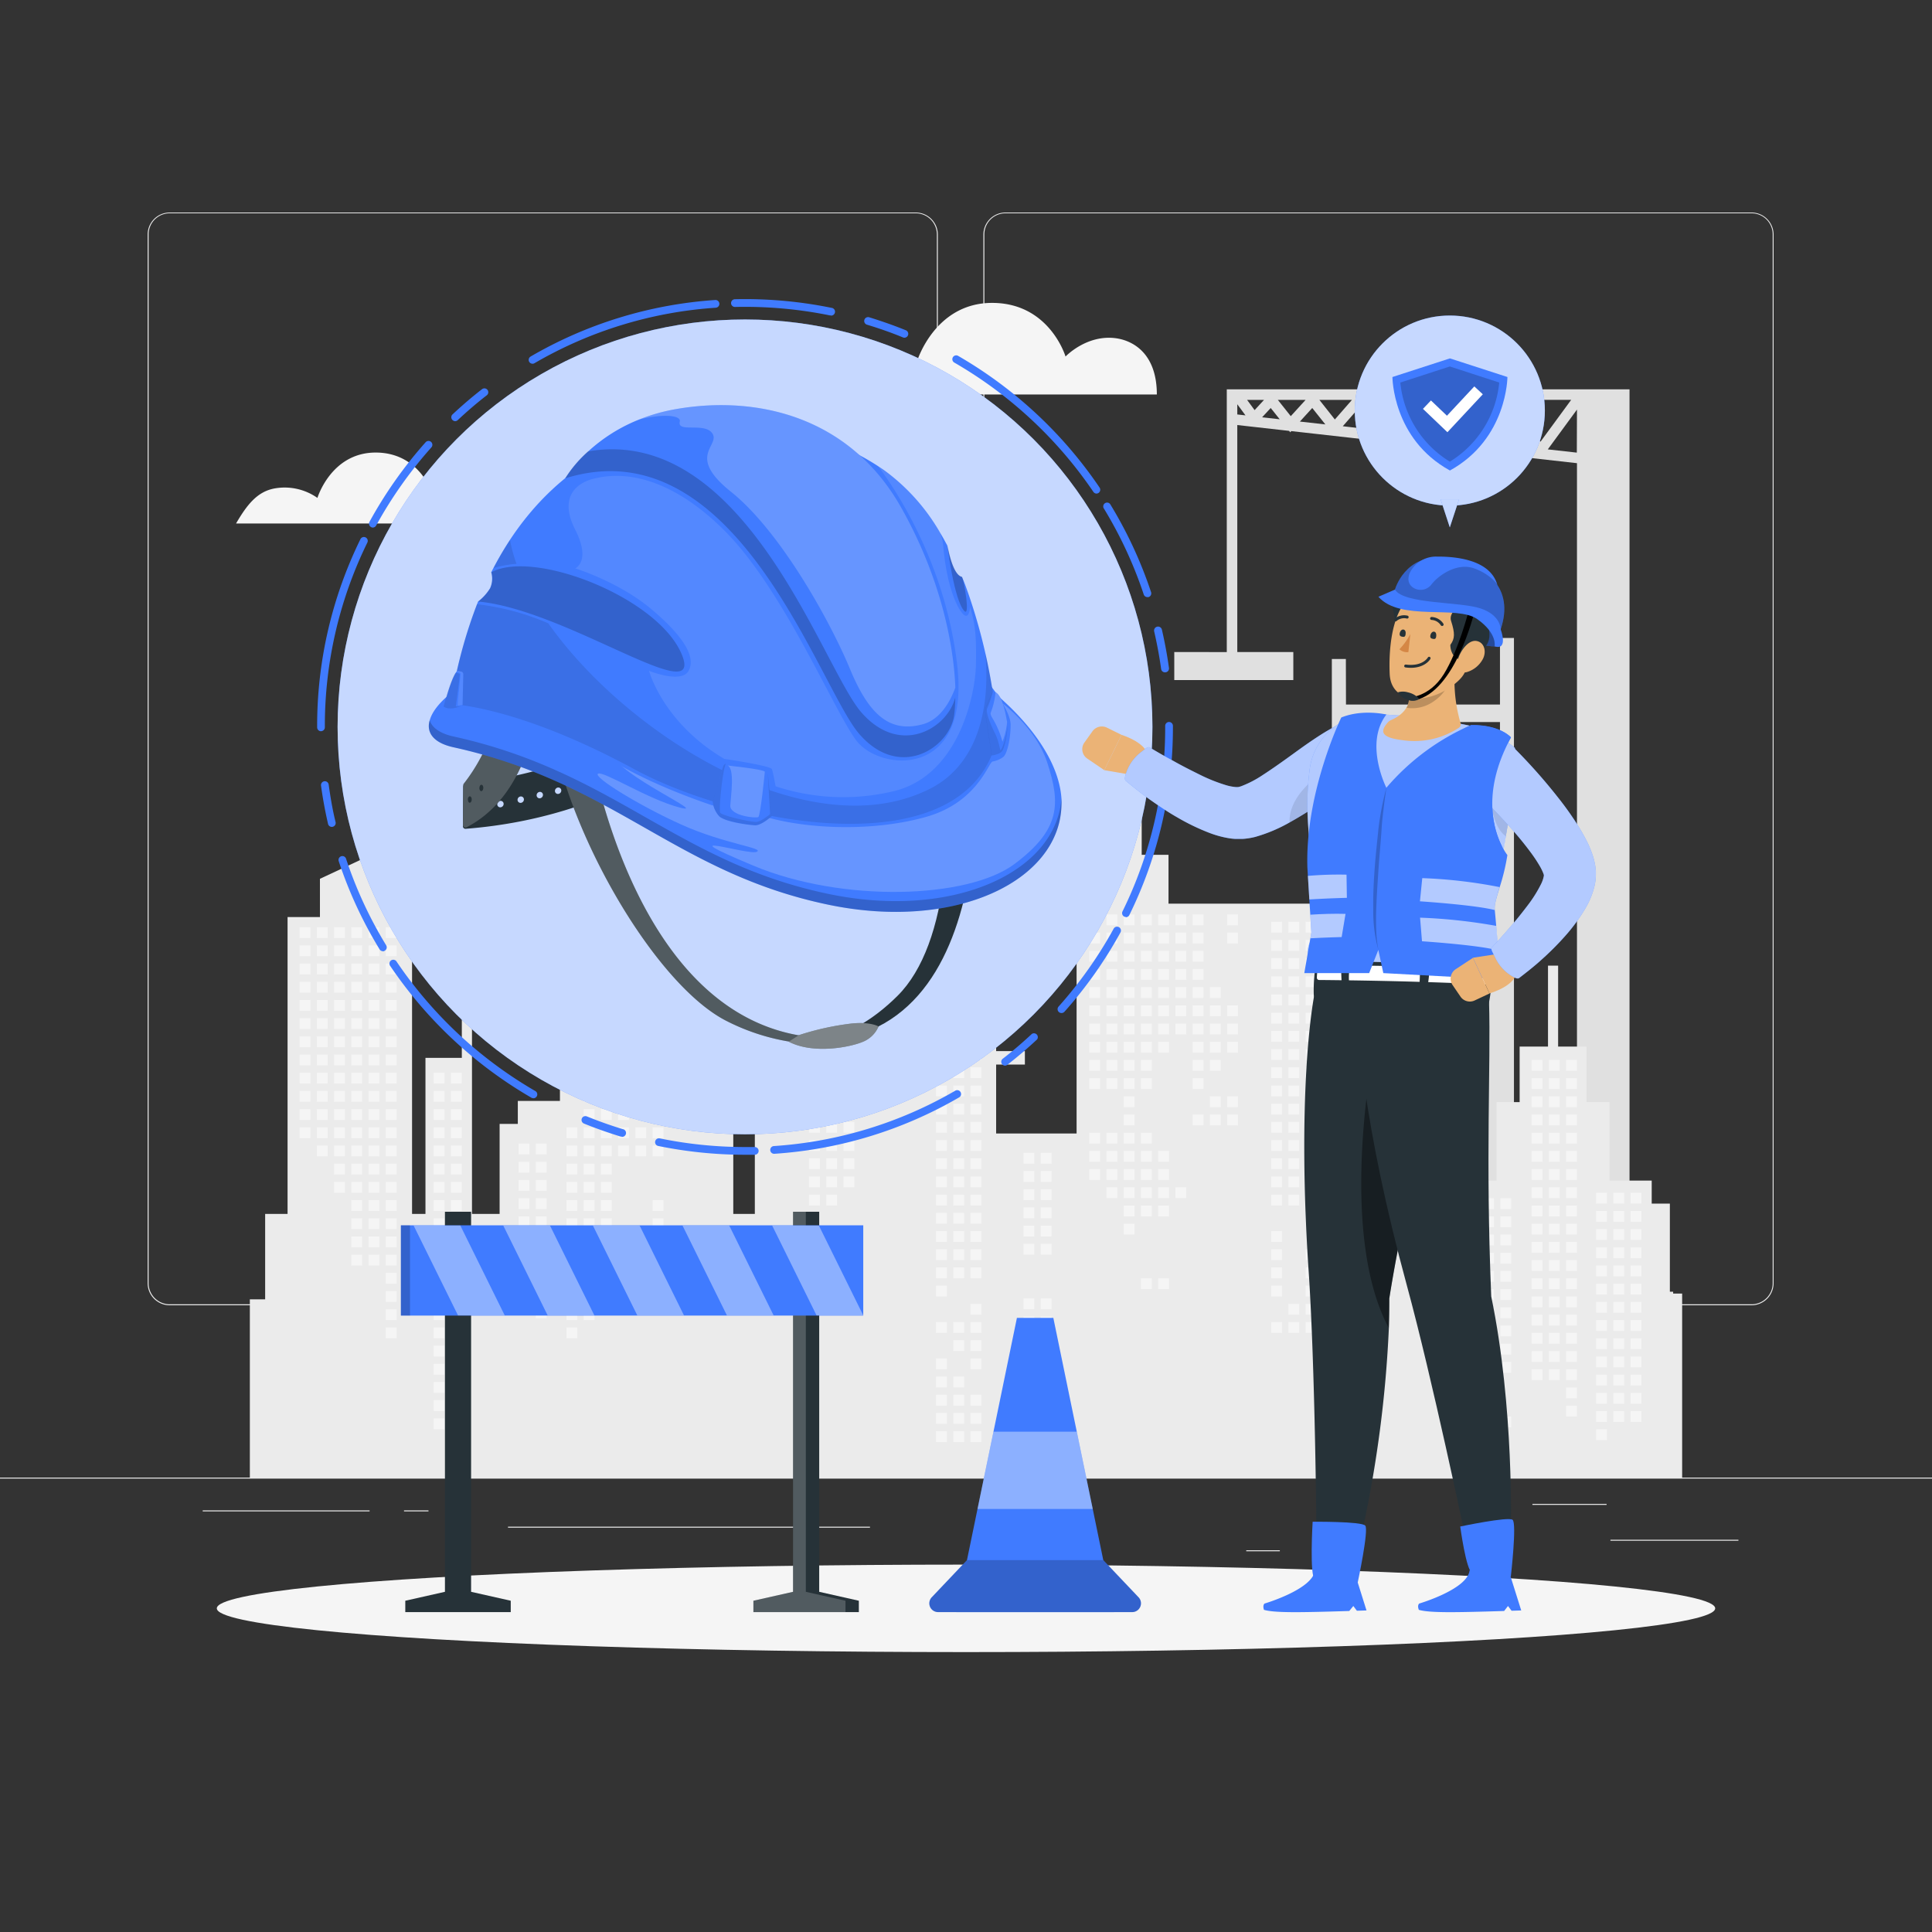 <svg xmlns="http://www.w3.org/2000/svg" viewBox="0 0 500 500"><rect x="0" y="0" width="500" height="500" fill="#333333" stroke="none"/><g id="freepik--background-complete--inject-62"><rect y="382.4" width="500" height="0.25" style="fill:#ebebeb"></rect><rect x="416.78" y="398.49" width="33.12" height="0.25" style="fill:#ebebeb"></rect><rect x="322.53" y="401.21" width="8.69" height="0.25" style="fill:#ebebeb"></rect><rect x="396.59" y="389.21" width="19.19" height="0.25" style="fill:#ebebeb"></rect><rect x="52.46" y="390.89" width="43.19" height="0.25" style="fill:#ebebeb"></rect><rect x="104.56" y="390.89" width="6.33" height="0.25" style="fill:#ebebeb"></rect><rect x="131.47" y="395.11" width="93.68" height="0.25" style="fill:#ebebeb"></rect><path d="M237,337.8H43.91a5.71,5.71,0,0,1-5.7-5.71V60.66A5.71,5.71,0,0,1,43.91,55H237a5.71,5.71,0,0,1,5.71,5.71V332.09A5.71,5.71,0,0,1,237,337.8ZM43.91,55.2a5.46,5.46,0,0,0-5.45,5.46V332.09a5.46,5.46,0,0,0,5.45,5.46H237a5.47,5.47,0,0,0,5.46-5.46V60.66A5.47,5.47,0,0,0,237,55.2Z" style="fill:#ebebeb"></path><path d="M453.31,337.8H260.21a5.72,5.72,0,0,1-5.71-5.71V60.66A5.72,5.72,0,0,1,260.21,55h193.1A5.71,5.71,0,0,1,459,60.66V332.09A5.71,5.71,0,0,1,453.31,337.8ZM260.21,55.2a5.47,5.47,0,0,0-5.46,5.46V332.09a5.47,5.47,0,0,0,5.46,5.46h193.1a5.47,5.47,0,0,0,5.46-5.46V60.66a5.47,5.47,0,0,0-5.46-5.46Z" style="fill:#ebebeb"></path><path d="M303.9,168.74V176h30.81v-7.25h-14.5V110l13.41,1.51.29.36.27-.3,24.4,2.74.22.28.22-.23,49.1,5.51V374.47h13.6V100.76H317.49v68Zm92.48-52.94-16.87-1.89,8.17-8.41Zm-6.85-12.32h17.09l-7.94,10.83Zm-12.31,8.88-8-8.88h16.67Zm-54.89-4.86-2.12-.24v-2.64Zm.42-4h4.37l-2.43,2.64Zm15.13,0-3.83,4.2-3.34-4.2Zm12,0-4.42,5.06-4-5.06Zm15.56,0L359,110.42l-5.51-6.94Zm42.64,13.64-7.51-.84L408.12,106Zm-46.78-5.25,6-6.38,7.13,7.85Zm-5.15-.58-8.64-1,4.13-4.72Zm-19.74-2.21,3.2-3.51,3.39,4.25Zm-5.22-.59-4.56-.51,2.23-2.41Z" style="fill:#e0e0e0"></path><path d="M348.31,170.55h-3.63v184h47.13V165.11h-3.62v17.22H370.06v-9.06h-2.72v9.06h-19Zm21.75,16.31h18.13v10H370.06Zm-21.75,0h19v10h-19Z" style="fill:#e0e0e0"></path><polygon points="64.66 382.63 64.66 336.26 68.62 336.26 68.62 314.16 74.42 314.16 74.42 237.34 82.8 237.34 82.8 227.43 100.69 219.09 100.69 209.09 103.17 209.09 103.17 237.34 106.64 237.34 106.64 314.16 110.11 314.16 110.11 273.77 119.52 273.77 119.52 252.95 122.15 252.95 122.15 314.16 129.3 314.16 129.3 290.87 134.01 290.87 134.01 284.92 144.91 284.92 144.91 264.6 150.88 264.6 150.88 250.23 158.22 250.23 158.22 229.29 160.84 229.29 160.84 250.23 168.18 250.23 168.18 264.6 174.16 264.6 174.16 284.92 185.06 284.92 185.06 290.87 189.77 290.87 189.77 314.16 195.35 314.16 195.35 284.92 206.26 284.92 206.26 221.98 209.72 221.98 209.72 215.04 233.02 215.04 233.02 221.98 237.97 221.98 237.97 267.57 257.8 267.57 257.8 272.03 265.24 272.03 265.24 275.5 257.8 275.5 257.8 293.35 278.62 293.35 278.62 233.87 283.08 233.87 283.08 221.23 292.74 221.23 292.74 176.38 295.47 176.38 295.47 221.23 302.41 221.23 302.41 233.87 343.08 233.87 343.08 229.71 345.56 229.71 345.56 257.96 349.03 257.96 349.03 258.46 351.12 258.46 351.12 286.71 354.58 286.71 354.58 294.39 361.92 294.39 361.92 273.57 364.55 273.57 364.55 323.14 367.47 323.14 367.47 302.32 370.1 302.32 370.1 334.78 371.7 334.78 371.7 311.49 376.41 311.49 376.41 305.54 387.31 305.54 387.31 285.22 393.28 285.22 393.28 270.85 400.62 270.85 400.62 249.91 403.24 249.91 403.24 270.85 410.58 270.85 410.58 285.22 416.55 285.22 416.55 305.54 427.46 305.54 427.46 311.49 432.16 311.49 432.16 334.29 433.01 334.29 433.01 334.78 435.34 334.78 435.34 382.63 64.66 382.63" style="fill:#ebebeb"></polygon><rect x="317.58" y="236.65" width="2.81" height="2.81" style="fill:#f5f5f5"></rect><rect x="317.58" y="241.36" width="2.81" height="2.81" style="fill:#f5f5f5"></rect><rect x="317.58" y="260.19" width="2.81" height="2.81" style="fill:#f5f5f5"></rect><rect x="317.58" y="264.9" width="2.81" height="2.81" style="fill:#f5f5f5"></rect><rect x="317.58" y="269.61" width="2.81" height="2.81" style="fill:#f5f5f5"></rect><rect x="317.58" y="283.73" width="2.81" height="2.81" style="fill:#f5f5f5"></rect><rect x="317.58" y="288.44" width="2.81" height="2.81" style="fill:#f5f5f5"></rect><rect x="313.12" y="255.48" width="2.81" height="2.81" style="fill:#f5f5f5"></rect><rect x="313.12" y="260.19" width="2.81" height="2.81" style="fill:#f5f5f5"></rect><rect x="313.12" y="264.9" width="2.81" height="2.81" style="fill:#f5f5f5"></rect><rect x="313.12" y="269.61" width="2.81" height="2.81" style="fill:#f5f5f5"></rect><rect x="313.12" y="274.32" width="2.81" height="2.81" style="fill:#f5f5f5"></rect><rect x="313.12" y="283.73" width="2.81" height="2.81" style="fill:#f5f5f5"></rect><rect x="313.12" y="288.44" width="2.81" height="2.81" style="fill:#f5f5f5"></rect><rect x="308.66" y="236.65" width="2.81" height="2.81" style="fill:#f5f5f5"></rect><rect x="308.66" y="241.36" width="2.81" height="2.81" style="fill:#f5f5f5"></rect><rect x="308.66" y="246.07" width="2.81" height="2.81" style="fill:#f5f5f5"></rect><rect x="308.66" y="250.78" width="2.81" height="2.81" style="fill:#f5f5f5"></rect><rect x="308.66" y="255.48" width="2.81" height="2.81" style="fill:#f5f5f5"></rect><rect x="308.66" y="260.19" width="2.81" height="2.81" style="fill:#f5f5f5"></rect><rect x="308.66" y="264.9" width="2.81" height="2.81" style="fill:#f5f5f5"></rect><rect x="308.66" y="269.61" width="2.81" height="2.81" style="fill:#f5f5f5"></rect><rect x="308.66" y="274.32" width="2.81" height="2.81" style="fill:#f5f5f5"></rect><rect x="308.66" y="279.03" width="2.81" height="2.81" style="fill:#f5f5f5"></rect><rect x="308.66" y="288.44" width="2.81" height="2.81" style="fill:#f5f5f5"></rect><rect x="304.2" y="236.65" width="2.81" height="2.81" style="fill:#f5f5f5"></rect><rect x="304.2" y="241.36" width="2.81" height="2.81" style="fill:#f5f5f5"></rect><rect x="304.2" y="246.07" width="2.81" height="2.81" style="fill:#f5f5f5"></rect><rect x="304.2" y="250.78" width="2.81" height="2.81" style="fill:#f5f5f5"></rect><rect x="304.2" y="255.48" width="2.81" height="2.81" style="fill:#f5f5f5"></rect><rect x="304.2" y="260.19" width="2.81" height="2.81" style="fill:#f5f5f5"></rect><rect x="304.2" y="264.9" width="2.81" height="2.81" style="fill:#f5f5f5"></rect><rect x="304.2" y="307.28" width="2.81" height="2.81" style="fill:#f5f5f5"></rect><rect x="299.74" y="236.65" width="2.81" height="2.81" style="fill:#f5f5f5"></rect><rect x="299.74" y="241.36" width="2.81" height="2.81" style="fill:#f5f5f5"></rect><rect x="299.74" y="246.07" width="2.81" height="2.81" style="fill:#f5f5f5"></rect><rect x="299.74" y="250.78" width="2.81" height="2.81" style="fill:#f5f5f5"></rect><rect x="299.74" y="255.48" width="2.81" height="2.81" style="fill:#f5f5f5"></rect><rect x="299.74" y="260.19" width="2.81" height="2.81" style="fill:#f5f5f5"></rect><rect x="299.74" y="264.9" width="2.81" height="2.81" style="fill:#f5f5f5"></rect><rect x="299.74" y="269.61" width="2.81" height="2.81" style="fill:#f5f5f5"></rect><rect x="299.74" y="297.86" width="2.81" height="2.81" style="fill:#f5f5f5"></rect><rect x="299.74" y="302.57" width="2.81" height="2.81" style="fill:#f5f5f5"></rect><rect x="299.74" y="307.28" width="2.81" height="2.81" style="fill:#f5f5f5"></rect><rect x="299.74" y="311.99" width="2.81" height="2.81" style="fill:#f5f5f5"></rect><rect x="299.74" y="330.82" width="2.81" height="2.81" style="fill:#f5f5f5"></rect><rect x="295.28" y="236.65" width="2.81" height="2.81" style="fill:#f5f5f5"></rect><rect x="295.28" y="241.36" width="2.81" height="2.81" style="fill:#f5f5f5"></rect><rect x="295.28" y="246.07" width="2.81" height="2.81" style="fill:#f5f5f5"></rect><rect x="295.28" y="250.78" width="2.81" height="2.81" style="fill:#f5f5f5"></rect><rect x="295.28" y="255.48" width="2.81" height="2.81" style="fill:#f5f5f5"></rect><rect x="295.28" y="260.19" width="2.81" height="2.81" style="fill:#f5f5f5"></rect><rect x="295.28" y="264.9" width="2.81" height="2.81" style="fill:#f5f5f5"></rect><rect x="295.28" y="269.61" width="2.81" height="2.81" style="fill:#f5f5f5"></rect><rect x="295.28" y="274.32" width="2.81" height="2.81" style="fill:#f5f5f5"></rect><rect x="295.28" y="279.03" width="2.81" height="2.81" style="fill:#f5f5f5"></rect><rect x="295.28" y="293.15" width="2.81" height="2.81" style="fill:#f5f5f5"></rect><rect x="295.28" y="297.86" width="2.81" height="2.81" style="fill:#f5f5f5"></rect><rect x="295.28" y="302.57" width="2.81" height="2.81" style="fill:#f5f5f5"></rect><rect x="295.28" y="307.28" width="2.81" height="2.81" style="fill:#f5f5f5"></rect><rect x="295.28" y="311.99" width="2.81" height="2.81" style="fill:#f5f5f5"></rect><rect x="295.28" y="330.82" width="2.81" height="2.81" style="fill:#f5f5f5"></rect><rect x="290.82" y="236.65" width="2.81" height="2.81" style="fill:#f5f5f5"></rect><rect x="290.82" y="241.36" width="2.81" height="2.81" style="fill:#f5f5f5"></rect><rect x="290.82" y="246.07" width="2.81" height="2.81" style="fill:#f5f5f5"></rect><rect x="290.82" y="250.78" width="2.81" height="2.81" style="fill:#f5f5f5"></rect><rect x="290.82" y="255.48" width="2.81" height="2.81" style="fill:#f5f5f5"></rect><rect x="290.82" y="260.19" width="2.81" height="2.81" style="fill:#f5f5f5"></rect><rect x="290.82" y="264.9" width="2.81" height="2.81" style="fill:#f5f5f5"></rect><rect x="290.82" y="269.61" width="2.81" height="2.81" style="fill:#f5f5f5"></rect><rect x="290.82" y="274.32" width="2.81" height="2.81" style="fill:#f5f5f5"></rect><rect x="290.82" y="279.03" width="2.81" height="2.81" style="fill:#f5f5f5"></rect><rect x="290.82" y="283.73" width="2.81" height="2.81" style="fill:#f5f5f5"></rect><rect x="290.82" y="288.44" width="2.81" height="2.81" style="fill:#f5f5f5"></rect><rect x="290.82" y="293.15" width="2.81" height="2.81" style="fill:#f5f5f5"></rect><rect x="290.82" y="297.86" width="2.81" height="2.81" style="fill:#f5f5f5"></rect><rect x="290.82" y="302.57" width="2.81" height="2.81" style="fill:#f5f5f5"></rect><rect x="290.82" y="307.28" width="2.81" height="2.81" style="fill:#f5f5f5"></rect><rect x="290.82" y="311.99" width="2.81" height="2.81" style="fill:#f5f5f5"></rect><rect x="290.82" y="316.69" width="2.81" height="2.81" style="fill:#f5f5f5"></rect><rect x="286.35" y="236.65" width="2.81" height="2.81" style="fill:#f5f5f5"></rect><rect x="286.35" y="241.36" width="2.81" height="2.81" style="fill:#f5f5f5"></rect><rect x="286.35" y="246.07" width="2.81" height="2.81" style="fill:#f5f5f5"></rect><rect x="286.35" y="250.78" width="2.81" height="2.81" style="fill:#f5f5f5"></rect><rect x="286.35" y="255.48" width="2.81" height="2.81" style="fill:#f5f5f5"></rect><rect x="286.35" y="260.19" width="2.81" height="2.81" style="fill:#f5f5f5"></rect><rect x="286.35" y="264.9" width="2.81" height="2.81" style="fill:#f5f5f5"></rect><rect x="286.35" y="269.61" width="2.81" height="2.81" style="fill:#f5f5f5"></rect><rect x="286.35" y="274.32" width="2.81" height="2.81" style="fill:#f5f5f5"></rect><rect x="286.35" y="279.03" width="2.81" height="2.81" style="fill:#f5f5f5"></rect><rect x="286.35" y="293.15" width="2.81" height="2.81" style="fill:#f5f5f5"></rect><rect x="286.35" y="297.86" width="2.81" height="2.81" style="fill:#f5f5f5"></rect><rect x="286.35" y="302.57" width="2.81" height="2.81" style="fill:#f5f5f5"></rect><rect x="286.35" y="307.28" width="2.81" height="2.81" style="fill:#f5f5f5"></rect><rect x="281.89" y="236.65" width="2.81" height="2.81" style="fill:#f5f5f5"></rect><rect x="281.89" y="241.36" width="2.81" height="2.81" style="fill:#f5f5f5"></rect><rect x="281.89" y="246.07" width="2.81" height="2.81" style="fill:#f5f5f5"></rect><rect x="281.89" y="250.78" width="2.81" height="2.81" style="fill:#f5f5f5"></rect><rect x="281.89" y="255.48" width="2.81" height="2.81" style="fill:#f5f5f5"></rect><rect x="281.89" y="260.19" width="2.81" height="2.81" style="fill:#f5f5f5"></rect><rect x="281.89" y="264.9" width="2.81" height="2.81" style="fill:#f5f5f5"></rect><rect x="281.89" y="269.61" width="2.81" height="2.81" style="fill:#f5f5f5"></rect><rect x="281.89" y="274.32" width="2.81" height="2.81" style="fill:#f5f5f5"></rect><rect x="281.89" y="279.03" width="2.81" height="2.81" style="fill:#f5f5f5"></rect><rect x="281.89" y="293.15" width="2.81" height="2.81" style="fill:#f5f5f5"></rect><rect x="281.89" y="297.86" width="2.81" height="2.81" style="fill:#f5f5f5"></rect><rect x="281.89" y="302.57" width="2.81" height="2.81" style="fill:#f5f5f5"></rect><rect x="231.67" y="224.43" width="2.81" height="2.81" style="fill:#f5f5f5"></rect><rect x="231.67" y="229.13" width="2.81" height="2.81" style="fill:#f5f5f5"></rect><rect x="231.67" y="233.84" width="2.81" height="2.81" style="fill:#f5f5f5"></rect><rect x="231.67" y="238.55" width="2.81" height="2.81" style="fill:#f5f5f5"></rect><rect x="231.67" y="243.26" width="2.81" height="2.81" style="fill:#f5f5f5"></rect><rect x="231.67" y="247.97" width="2.81" height="2.81" style="fill:#f5f5f5"></rect><rect x="231.67" y="252.68" width="2.81" height="2.81" style="fill:#f5f5f5"></rect><rect x="231.67" y="257.38" width="2.81" height="2.81" style="fill:#f5f5f5"></rect><rect x="231.67" y="271.51" width="2.81" height="2.81" style="fill:#f5f5f5"></rect><rect x="231.67" y="276.22" width="2.81" height="2.81" style="fill:#f5f5f5"></rect><rect x="227.21" y="224.43" width="2.81" height="2.81" style="fill:#f5f5f5"></rect><rect x="227.21" y="229.13" width="2.81" height="2.81" style="fill:#f5f5f5"></rect><rect x="227.21" y="233.84" width="2.81" height="2.81" style="fill:#f5f5f5"></rect><rect x="227.21" y="238.55" width="2.81" height="2.81" style="fill:#f5f5f5"></rect><rect x="227.21" y="243.26" width="2.81" height="2.81" style="fill:#f5f5f5"></rect><rect x="227.21" y="247.97" width="2.81" height="2.81" style="fill:#f5f5f5"></rect><rect x="227.21" y="252.68" width="2.81" height="2.81" style="fill:#f5f5f5"></rect><rect x="227.21" y="257.38" width="2.81" height="2.81" style="fill:#f5f5f5"></rect><rect x="227.21" y="276.22" width="2.81" height="2.81" style="fill:#f5f5f5"></rect><rect x="222.75" y="224.43" width="2.81" height="2.81" style="fill:#f5f5f5"></rect><rect x="222.75" y="229.13" width="2.81" height="2.81" style="fill:#f5f5f5"></rect><rect x="222.75" y="233.84" width="2.81" height="2.81" style="fill:#f5f5f5"></rect><rect x="222.75" y="238.55" width="2.81" height="2.81" style="fill:#f5f5f5"></rect><rect x="222.75" y="243.26" width="2.81" height="2.81" style="fill:#f5f5f5"></rect><rect x="222.75" y="247.97" width="2.81" height="2.81" style="fill:#f5f5f5"></rect><rect x="222.75" y="252.68" width="2.81" height="2.81" style="fill:#f5f5f5"></rect><rect x="222.75" y="257.38" width="2.81" height="2.81" style="fill:#f5f5f5"></rect><rect x="218.29" y="224.43" width="2.81" height="2.81" style="fill:#f5f5f5"></rect><rect x="218.29" y="229.13" width="2.81" height="2.81" style="fill:#f5f5f5"></rect><rect x="218.29" y="233.84" width="2.81" height="2.81" style="fill:#f5f5f5"></rect><rect x="218.29" y="238.55" width="2.81" height="2.81" style="fill:#f5f5f5"></rect><rect x="218.29" y="243.26" width="2.81" height="2.81" style="fill:#f5f5f5"></rect><rect x="218.29" y="247.97" width="2.81" height="2.81" style="fill:#f5f5f5"></rect><rect x="218.29" y="257.38" width="2.81" height="2.81" style="fill:#f5f5f5"></rect><rect x="218.29" y="262.09" width="2.81" height="2.81" style="fill:#f5f5f5"></rect><rect x="218.29" y="276.22" width="2.81" height="2.81" style="fill:#f5f5f5"></rect><rect x="218.29" y="280.93" width="2.81" height="2.81" style="fill:#f5f5f5"></rect><rect x="218.29" y="285.63" width="2.81" height="2.81" style="fill:#f5f5f5"></rect><rect x="218.29" y="290.34" width="2.81" height="2.81" style="fill:#f5f5f5"></rect><rect x="218.29" y="295.05" width="2.81" height="2.81" style="fill:#f5f5f5"></rect><rect x="218.29" y="299.76" width="2.81" height="2.81" style="fill:#f5f5f5"></rect><rect x="218.29" y="304.47" width="2.81" height="2.81" style="fill:#f5f5f5"></rect><rect x="213.83" y="224.43" width="2.81" height="2.81" style="fill:#f5f5f5"></rect><rect x="213.83" y="229.13" width="2.81" height="2.81" style="fill:#f5f5f5"></rect><rect x="213.83" y="233.84" width="2.81" height="2.81" style="fill:#f5f5f5"></rect><rect x="213.83" y="238.55" width="2.81" height="2.81" style="fill:#f5f5f5"></rect><rect x="213.83" y="243.26" width="2.81" height="2.81" style="fill:#f5f5f5"></rect><rect x="213.83" y="247.97" width="2.81" height="2.81" style="fill:#f5f5f5"></rect><rect x="213.83" y="262.09" width="2.81" height="2.81" style="fill:#f5f5f5"></rect><rect x="213.83" y="266.8" width="2.81" height="2.81" style="fill:#f5f5f5"></rect><rect x="213.83" y="271.51" width="2.81" height="2.81" style="fill:#f5f5f5"></rect><rect x="213.83" y="276.22" width="2.81" height="2.81" style="fill:#f5f5f5"></rect><rect x="213.83" y="280.93" width="2.81" height="2.81" style="fill:#f5f5f5"></rect><rect x="213.83" y="285.63" width="2.81" height="2.81" style="fill:#f5f5f5"></rect><rect x="213.83" y="290.34" width="2.81" height="2.81" style="fill:#f5f5f5"></rect><rect x="213.83" y="295.05" width="2.81" height="2.81" style="fill:#f5f5f5"></rect><rect x="213.83" y="299.76" width="2.81" height="2.81" style="fill:#f5f5f5"></rect><rect x="213.83" y="304.47" width="2.81" height="2.81" style="fill:#f5f5f5"></rect><rect x="213.83" y="309.18" width="2.81" height="2.81" style="fill:#f5f5f5"></rect><rect x="213.83" y="318.59" width="2.81" height="2.81" style="fill:#f5f5f5"></rect><rect x="209.37" y="224.43" width="2.81" height="2.81" style="fill:#f5f5f5"></rect><rect x="209.37" y="229.13" width="2.81" height="2.81" style="fill:#f5f5f5"></rect><rect x="209.37" y="233.84" width="2.81" height="2.81" style="fill:#f5f5f5"></rect><rect x="209.37" y="238.55" width="2.81" height="2.81" style="fill:#f5f5f5"></rect><rect x="209.37" y="243.26" width="2.81" height="2.81" style="fill:#f5f5f5"></rect><rect x="209.37" y="247.97" width="2.81" height="2.81" style="fill:#f5f5f5"></rect><rect x="209.37" y="262.09" width="2.81" height="2.81" style="fill:#f5f5f5"></rect><rect x="209.37" y="266.8" width="2.81" height="2.81" style="fill:#f5f5f5"></rect><rect x="209.37" y="271.51" width="2.81" height="2.81" style="fill:#f5f5f5"></rect><rect x="209.37" y="276.22" width="2.81" height="2.81" style="fill:#f5f5f5"></rect><rect x="209.37" y="290.34" width="2.81" height="2.81" style="fill:#f5f5f5"></rect><rect x="209.37" y="295.05" width="2.81" height="2.81" style="fill:#f5f5f5"></rect><rect x="209.37" y="299.76" width="2.81" height="2.81" style="fill:#f5f5f5"></rect><rect x="209.37" y="304.47" width="2.81" height="2.81" style="fill:#f5f5f5"></rect><rect x="209.37" y="309.18" width="2.81" height="2.81" style="fill:#f5f5f5"></rect><rect x="209.37" y="318.59" width="2.81" height="2.81" style="fill:#f5f5f5"></rect><rect x="209.37" y="323.3" width="2.81" height="2.81" style="fill:#f5f5f5"></rect><rect x="168.89" y="268.21" width="2.81" height="2.81" style="fill:#f5f5f5"></rect><rect x="168.89" y="272.91" width="2.81" height="2.81" style="fill:#f5f5f5"></rect><rect x="168.89" y="277.62" width="2.81" height="2.81" style="fill:#f5f5f5"></rect><rect x="168.89" y="282.33" width="2.81" height="2.81" style="fill:#f5f5f5"></rect><rect x="168.89" y="287.04" width="2.81" height="2.81" style="fill:#f5f5f5"></rect><rect x="168.89" y="291.75" width="2.81" height="2.81" style="fill:#f5f5f5"></rect><rect x="168.89" y="296.46" width="2.81" height="2.81" style="fill:#f5f5f5"></rect><rect x="168.89" y="310.58" width="2.81" height="2.81" style="fill:#f5f5f5"></rect><rect x="168.89" y="315.29" width="2.81" height="2.81" style="fill:#f5f5f5"></rect><rect x="168.89" y="320" width="2.81" height="2.81" style="fill:#f5f5f5"></rect><rect x="164.43" y="268.21" width="2.81" height="2.81" style="fill:#f5f5f5"></rect><rect x="164.43" y="272.91" width="2.81" height="2.81" style="fill:#f5f5f5"></rect><rect x="164.43" y="277.62" width="2.81" height="2.81" style="fill:#f5f5f5"></rect><rect x="164.43" y="282.33" width="2.81" height="2.81" style="fill:#f5f5f5"></rect><rect x="164.43" y="287.04" width="2.81" height="2.81" style="fill:#f5f5f5"></rect><rect x="164.43" y="291.75" width="2.81" height="2.81" style="fill:#f5f5f5"></rect><rect x="164.43" y="296.46" width="2.81" height="2.81" style="fill:#f5f5f5"></rect><rect x="159.97" y="268.21" width="2.81" height="2.81" style="fill:#f5f5f5"></rect><rect x="159.97" y="272.91" width="2.81" height="2.81" style="fill:#f5f5f5"></rect><rect x="159.97" y="277.62" width="2.81" height="2.81" style="fill:#f5f5f5"></rect><rect x="159.97" y="282.33" width="2.81" height="2.81" style="fill:#f5f5f5"></rect><rect x="159.97" y="287.04" width="2.81" height="2.81" style="fill:#f5f5f5"></rect><rect x="159.97" y="291.75" width="2.81" height="2.81" style="fill:#f5f5f5"></rect><rect x="159.97" y="296.46" width="2.81" height="2.81" style="fill:#f5f5f5"></rect><rect x="155.51" y="268.21" width="2.81" height="2.81" style="fill:#f5f5f5"></rect><rect x="155.51" y="272.91" width="2.81" height="2.81" style="fill:#f5f5f5"></rect><rect x="155.51" y="277.62" width="2.81" height="2.81" style="fill:#f5f5f5"></rect><rect x="155.51" y="282.33" width="2.81" height="2.81" style="fill:#f5f5f5"></rect><rect x="155.51" y="287.04" width="2.81" height="2.81" style="fill:#f5f5f5"></rect><rect x="155.51" y="291.75" width="2.81" height="2.81" style="fill:#f5f5f5"></rect><rect x="155.51" y="296.46" width="2.81" height="2.81" style="fill:#f5f5f5"></rect><rect x="155.51" y="301.16" width="2.81" height="2.81" style="fill:#f5f5f5"></rect><rect x="155.51" y="305.87" width="2.81" height="2.81" style="fill:#f5f5f5"></rect><rect x="155.51" y="310.58" width="2.81" height="2.81" style="fill:#f5f5f5"></rect><rect x="155.51" y="315.29" width="2.81" height="2.81" style="fill:#f5f5f5"></rect><rect x="151.05" y="268.21" width="2.81" height="2.81" style="fill:#f5f5f5"></rect><rect x="151.05" y="272.91" width="2.81" height="2.81" style="fill:#f5f5f5"></rect><rect x="151.05" y="277.62" width="2.81" height="2.81" style="fill:#f5f5f5"></rect><rect x="151.05" y="282.33" width="2.81" height="2.81" style="fill:#f5f5f5"></rect><rect x="151.05" y="287.04" width="2.81" height="2.81" style="fill:#f5f5f5"></rect><rect x="151.05" y="291.75" width="2.81" height="2.81" style="fill:#f5f5f5"></rect><rect x="151.05" y="296.46" width="2.81" height="2.81" style="fill:#f5f5f5"></rect><rect x="151.05" y="301.16" width="2.81" height="2.81" style="fill:#f5f5f5"></rect><rect x="151.05" y="305.87" width="2.81" height="2.81" style="fill:#f5f5f5"></rect><rect x="151.05" y="310.58" width="2.81" height="2.81" style="fill:#f5f5f5"></rect><rect x="151.05" y="315.29" width="2.81" height="2.81" style="fill:#f5f5f5"></rect><rect x="151.05" y="320" width="2.81" height="2.81" style="fill:#f5f5f5"></rect><rect x="151.05" y="334.12" width="2.81" height="2.81" style="fill:#f5f5f5"></rect><rect x="151.05" y="338.83" width="2.81" height="2.81" style="fill:#f5f5f5"></rect><rect x="146.59" y="268.21" width="2.81" height="2.81" style="fill:#f5f5f5"></rect><rect x="146.59" y="272.91" width="2.81" height="2.81" style="fill:#f5f5f5"></rect><rect x="146.59" y="277.62" width="2.81" height="2.81" style="fill:#f5f5f5"></rect><rect x="146.59" y="291.75" width="2.81" height="2.81" style="fill:#f5f5f5"></rect><rect x="146.59" y="296.46" width="2.81" height="2.81" style="fill:#f5f5f5"></rect><rect x="146.59" y="301.16" width="2.81" height="2.81" style="fill:#f5f5f5"></rect><rect x="146.59" y="305.87" width="2.81" height="2.81" style="fill:#f5f5f5"></rect><rect x="146.59" y="310.58" width="2.81" height="2.81" style="fill:#f5f5f5"></rect><rect x="146.59" y="315.29" width="2.81" height="2.81" style="fill:#f5f5f5"></rect><rect x="146.59" y="320" width="2.81" height="2.81" style="fill:#f5f5f5"></rect><rect x="146.59" y="334.12" width="2.81" height="2.81" style="fill:#f5f5f5"></rect><rect x="146.59" y="338.83" width="2.81" height="2.81" style="fill:#f5f5f5"></rect><rect x="146.59" y="343.54" width="2.81" height="2.81" style="fill:#f5f5f5"></rect><rect x="99.84" y="239.95" width="2.81" height="2.81" style="fill:#f5f5f5"></rect><rect x="99.84" y="244.66" width="2.81" height="2.81" style="fill:#f5f5f5"></rect><rect x="99.84" y="249.37" width="2.81" height="2.81" style="fill:#f5f5f5"></rect><rect x="99.84" y="254.08" width="2.81" height="2.81" style="fill:#f5f5f5"></rect><rect x="99.84" y="258.79" width="2.81" height="2.81" style="fill:#f5f5f5"></rect><rect x="99.84" y="263.5" width="2.81" height="2.81" style="fill:#f5f5f5"></rect><rect x="99.84" y="268.21" width="2.81" height="2.81" style="fill:#f5f5f5"></rect><rect x="99.84" y="272.91" width="2.81" height="2.81" style="fill:#f5f5f5"></rect><rect x="99.84" y="277.62" width="2.81" height="2.81" style="fill:#f5f5f5"></rect><rect x="99.84" y="282.33" width="2.81" height="2.81" style="fill:#f5f5f5"></rect><rect x="99.84" y="287.04" width="2.81" height="2.81" style="fill:#f5f5f5"></rect><rect x="99.84" y="291.75" width="2.81" height="2.81" style="fill:#f5f5f5"></rect><rect x="99.84" y="296.46" width="2.81" height="2.81" style="fill:#f5f5f5"></rect><rect x="99.84" y="301.16" width="2.81" height="2.81" style="fill:#f5f5f5"></rect><rect x="99.84" y="305.87" width="2.81" height="2.81" style="fill:#f5f5f5"></rect><rect x="99.84" y="310.58" width="2.81" height="2.81" style="fill:#f5f5f5"></rect><rect x="99.84" y="315.29" width="2.81" height="2.81" style="fill:#f5f5f5"></rect><rect x="99.84" y="320" width="2.81" height="2.81" style="fill:#f5f5f5"></rect><rect x="99.84" y="324.71" width="2.81" height="2.81" style="fill:#f5f5f5"></rect><rect x="99.84" y="329.41" width="2.81" height="2.81" style="fill:#f5f5f5"></rect><rect x="99.84" y="334.12" width="2.81" height="2.81" style="fill:#f5f5f5"></rect><rect x="99.84" y="338.83" width="2.81" height="2.81" style="fill:#f5f5f5"></rect><rect x="99.84" y="343.54" width="2.81" height="2.81" style="fill:#f5f5f5"></rect><rect x="95.38" y="239.95" width="2.81" height="2.81" style="fill:#f5f5f5"></rect><rect x="95.38" y="244.66" width="2.81" height="2.81" style="fill:#f5f5f5"></rect><rect x="95.38" y="249.37" width="2.81" height="2.81" style="fill:#f5f5f5"></rect><rect x="95.38" y="254.08" width="2.81" height="2.81" style="fill:#f5f5f5"></rect><rect x="95.38" y="258.79" width="2.81" height="2.81" style="fill:#f5f5f5"></rect><rect x="95.38" y="263.5" width="2.81" height="2.81" style="fill:#f5f5f5"></rect><rect x="95.38" y="268.21" width="2.81" height="2.81" style="fill:#f5f5f5"></rect><rect x="95.38" y="272.91" width="2.81" height="2.81" style="fill:#f5f5f5"></rect><rect x="95.38" y="277.62" width="2.81" height="2.81" style="fill:#f5f5f5"></rect><rect x="95.38" y="282.33" width="2.81" height="2.81" style="fill:#f5f5f5"></rect><rect x="95.38" y="287.04" width="2.81" height="2.81" style="fill:#f5f5f5"></rect><rect x="95.38" y="291.75" width="2.81" height="2.81" style="fill:#f5f5f5"></rect><rect x="95.38" y="296.46" width="2.81" height="2.81" style="fill:#f5f5f5"></rect><rect x="95.38" y="301.16" width="2.81" height="2.81" style="fill:#f5f5f5"></rect><rect x="95.38" y="305.87" width="2.81" height="2.81" style="fill:#f5f5f5"></rect><rect x="95.38" y="310.58" width="2.81" height="2.81" style="fill:#f5f5f5"></rect><rect x="95.38" y="315.29" width="2.81" height="2.81" style="fill:#f5f5f5"></rect><rect x="95.38" y="320" width="2.81" height="2.81" style="fill:#f5f5f5"></rect><rect x="95.38" y="324.71" width="2.81" height="2.81" style="fill:#f5f5f5"></rect><rect x="90.92" y="239.95" width="2.81" height="2.81" style="fill:#f5f5f5"></rect><rect x="90.92" y="244.66" width="2.81" height="2.81" style="fill:#f5f5f5"></rect><rect x="90.92" y="249.37" width="2.81" height="2.81" style="fill:#f5f5f5"></rect><rect x="90.92" y="254.08" width="2.81" height="2.81" style="fill:#f5f5f5"></rect><rect x="90.92" y="258.79" width="2.81" height="2.81" style="fill:#f5f5f5"></rect><rect x="90.92" y="263.5" width="2.81" height="2.81" style="fill:#f5f5f5"></rect><rect x="90.92" y="268.21" width="2.81" height="2.81" style="fill:#f5f5f5"></rect><rect x="90.92" y="272.91" width="2.81" height="2.81" style="fill:#f5f5f5"></rect><rect x="90.92" y="277.62" width="2.81" height="2.81" style="fill:#f5f5f5"></rect><rect x="90.92" y="282.33" width="2.81" height="2.81" style="fill:#f5f5f5"></rect><rect x="90.92" y="287.04" width="2.81" height="2.81" style="fill:#f5f5f5"></rect><rect x="90.92" y="291.75" width="2.81" height="2.81" style="fill:#f5f5f5"></rect><rect x="90.92" y="296.46" width="2.81" height="2.81" style="fill:#f5f5f5"></rect><rect x="90.92" y="301.16" width="2.81" height="2.81" style="fill:#f5f5f5"></rect><rect x="90.92" y="305.87" width="2.81" height="2.81" style="fill:#f5f5f5"></rect><rect x="90.92" y="310.58" width="2.81" height="2.81" style="fill:#f5f5f5"></rect><rect x="90.92" y="315.29" width="2.81" height="2.81" style="fill:#f5f5f5"></rect><rect x="90.92" y="320" width="2.81" height="2.81" style="fill:#f5f5f5"></rect><rect x="90.92" y="324.71" width="2.81" height="2.81" style="fill:#f5f5f5"></rect><rect x="86.45" y="239.95" width="2.81" height="2.81" style="fill:#f5f5f5"></rect><rect x="86.45" y="244.66" width="2.81" height="2.81" style="fill:#f5f5f5"></rect><rect x="86.45" y="249.37" width="2.81" height="2.81" style="fill:#f5f5f5"></rect><rect x="86.45" y="254.08" width="2.81" height="2.81" style="fill:#f5f5f5"></rect><rect x="86.45" y="258.79" width="2.81" height="2.81" style="fill:#f5f5f5"></rect><rect x="86.45" y="263.5" width="2.81" height="2.81" style="fill:#f5f5f5"></rect><rect x="86.45" y="268.21" width="2.81" height="2.81" style="fill:#f5f5f5"></rect><rect x="86.45" y="272.91" width="2.81" height="2.81" style="fill:#f5f5f5"></rect><rect x="86.45" y="277.62" width="2.81" height="2.81" style="fill:#f5f5f5"></rect><rect x="86.45" y="282.33" width="2.81" height="2.81" style="fill:#f5f5f5"></rect><rect x="86.45" y="287.04" width="2.81" height="2.81" style="fill:#f5f5f5"></rect><rect x="86.45" y="291.75" width="2.81" height="2.81" style="fill:#f5f5f5"></rect><rect x="86.45" y="296.46" width="2.81" height="2.81" style="fill:#f5f5f5"></rect><rect x="86.45" y="301.16" width="2.81" height="2.81" style="fill:#f5f5f5"></rect><rect x="86.45" y="305.87" width="2.81" height="2.81" style="fill:#f5f5f5"></rect><rect x="81.99" y="239.95" width="2.81" height="2.81" style="fill:#f5f5f5"></rect><rect x="81.99" y="244.66" width="2.81" height="2.81" style="fill:#f5f5f5"></rect><rect x="81.99" y="249.37" width="2.81" height="2.81" style="fill:#f5f5f5"></rect><rect x="81.99" y="254.08" width="2.81" height="2.81" style="fill:#f5f5f5"></rect><rect x="81.99" y="258.79" width="2.81" height="2.81" style="fill:#f5f5f5"></rect><rect x="81.99" y="263.5" width="2.81" height="2.81" style="fill:#f5f5f5"></rect><rect x="81.99" y="268.21" width="2.81" height="2.81" style="fill:#f5f5f5"></rect><rect x="81.99" y="272.91" width="2.81" height="2.81" style="fill:#f5f5f5"></rect><rect x="81.99" y="277.62" width="2.81" height="2.81" style="fill:#f5f5f5"></rect><rect x="81.99" y="282.33" width="2.81" height="2.81" style="fill:#f5f5f5"></rect><rect x="81.99" y="287.04" width="2.81" height="2.81" style="fill:#f5f5f5"></rect><rect x="81.99" y="291.75" width="2.81" height="2.81" style="fill:#f5f5f5"></rect><rect x="81.99" y="296.46" width="2.81" height="2.81" style="fill:#f5f5f5"></rect><rect x="77.53" y="239.95" width="2.81" height="2.81" style="fill:#f5f5f5"></rect><rect x="77.53" y="244.66" width="2.81" height="2.81" style="fill:#f5f5f5"></rect><rect x="77.53" y="249.37" width="2.81" height="2.81" style="fill:#f5f5f5"></rect><rect x="77.53" y="254.08" width="2.81" height="2.81" style="fill:#f5f5f5"></rect><rect x="77.53" y="258.79" width="2.81" height="2.81" style="fill:#f5f5f5"></rect><rect x="77.53" y="263.5" width="2.81" height="2.81" style="fill:#f5f5f5"></rect><rect x="77.53" y="268.21" width="2.81" height="2.81" style="fill:#f5f5f5"></rect><rect x="77.53" y="272.91" width="2.81" height="2.81" style="fill:#f5f5f5"></rect><rect x="77.53" y="277.62" width="2.81" height="2.81" style="fill:#f5f5f5"></rect><rect x="77.53" y="282.33" width="2.81" height="2.81" style="fill:#f5f5f5"></rect><rect x="77.53" y="287.04" width="2.81" height="2.81" style="fill:#f5f5f5"></rect><rect x="77.53" y="291.75" width="2.81" height="2.81" style="fill:#f5f5f5"></rect><rect x="405.3" y="274.32" width="2.81" height="2.81" style="fill:#f5f5f5"></rect><rect x="405.3" y="279.03" width="2.81" height="2.81" style="fill:#f5f5f5"></rect><rect x="405.3" y="283.73" width="2.81" height="2.81" style="fill:#f5f5f5"></rect><rect x="405.3" y="288.44" width="2.81" height="2.81" style="fill:#f5f5f5"></rect><rect x="405.3" y="293.15" width="2.81" height="2.81" style="fill:#f5f5f5"></rect><rect x="405.3" y="297.86" width="2.81" height="2.81" style="fill:#f5f5f5"></rect><rect x="405.3" y="302.57" width="2.81" height="2.81" style="fill:#f5f5f5"></rect><rect x="405.3" y="307.28" width="2.81" height="2.81" style="fill:#f5f5f5"></rect><rect x="405.3" y="311.99" width="2.81" height="2.81" style="fill:#f5f5f5"></rect><rect x="405.3" y="316.69" width="2.81" height="2.81" style="fill:#f5f5f5"></rect><rect x="405.3" y="321.4" width="2.81" height="2.81" style="fill:#f5f5f5"></rect><rect x="405.3" y="326.11" width="2.81" height="2.81" style="fill:#f5f5f5"></rect><rect x="405.3" y="330.82" width="2.81" height="2.81" style="fill:#f5f5f5"></rect><rect x="405.3" y="335.53" width="2.81" height="2.81" style="fill:#f5f5f5"></rect><rect x="405.3" y="340.24" width="2.81" height="2.81" style="fill:#f5f5f5"></rect><rect x="405.3" y="344.94" width="2.81" height="2.81" style="fill:#f5f5f5"></rect><rect x="405.3" y="349.65" width="2.81" height="2.81" style="fill:#f5f5f5"></rect><rect x="405.3" y="354.36" width="2.81" height="2.81" style="fill:#f5f5f5"></rect><rect x="405.3" y="359.07" width="2.81" height="2.81" style="fill:#f5f5f5"></rect><rect x="405.3" y="363.78" width="2.81" height="2.81" style="fill:#f5f5f5"></rect><rect x="400.84" y="274.32" width="2.81" height="2.81" style="fill:#f5f5f5"></rect><rect x="400.84" y="279.03" width="2.81" height="2.81" style="fill:#f5f5f5"></rect><rect x="400.84" y="283.73" width="2.81" height="2.81" style="fill:#f5f5f5"></rect><rect x="400.84" y="288.44" width="2.81" height="2.81" style="fill:#f5f5f5"></rect><rect x="400.84" y="293.15" width="2.81" height="2.81" style="fill:#f5f5f5"></rect><rect x="400.84" y="297.86" width="2.81" height="2.81" style="fill:#f5f5f5"></rect><rect x="400.84" y="302.57" width="2.81" height="2.81" style="fill:#f5f5f5"></rect><rect x="400.84" y="307.28" width="2.81" height="2.81" style="fill:#f5f5f5"></rect><rect x="400.84" y="311.99" width="2.81" height="2.81" style="fill:#f5f5f5"></rect><rect x="400.84" y="316.69" width="2.81" height="2.81" style="fill:#f5f5f5"></rect><rect x="400.84" y="321.4" width="2.81" height="2.81" style="fill:#f5f5f5"></rect><rect x="400.84" y="326.11" width="2.81" height="2.81" style="fill:#f5f5f5"></rect><rect x="400.84" y="330.82" width="2.81" height="2.81" style="fill:#f5f5f5"></rect><rect x="400.84" y="335.53" width="2.81" height="2.81" style="fill:#f5f5f5"></rect><rect x="400.84" y="340.24" width="2.81" height="2.81" style="fill:#f5f5f5"></rect><rect x="400.84" y="344.94" width="2.81" height="2.81" style="fill:#f5f5f5"></rect><rect x="400.84" y="349.65" width="2.81" height="2.81" style="fill:#f5f5f5"></rect><rect x="400.84" y="354.36" width="2.81" height="2.81" style="fill:#f5f5f5"></rect><rect x="396.38" y="274.32" width="2.81" height="2.81" style="fill:#f5f5f5"></rect><rect x="396.38" y="279.03" width="2.81" height="2.81" style="fill:#f5f5f5"></rect><rect x="396.38" y="283.73" width="2.81" height="2.81" style="fill:#f5f5f5"></rect><rect x="396.38" y="288.44" width="2.81" height="2.81" style="fill:#f5f5f5"></rect><rect x="396.38" y="293.15" width="2.81" height="2.81" style="fill:#f5f5f5"></rect><rect x="396.38" y="297.86" width="2.81" height="2.81" style="fill:#f5f5f5"></rect><rect x="396.38" y="302.57" width="2.81" height="2.81" style="fill:#f5f5f5"></rect><rect x="396.38" y="307.28" width="2.81" height="2.81" style="fill:#f5f5f5"></rect><rect x="396.38" y="311.99" width="2.81" height="2.81" style="fill:#f5f5f5"></rect><rect x="396.38" y="316.69" width="2.81" height="2.81" style="fill:#f5f5f5"></rect><rect x="396.38" y="321.4" width="2.81" height="2.81" style="fill:#f5f5f5"></rect><rect x="396.38" y="326.11" width="2.81" height="2.81" style="fill:#f5f5f5"></rect><rect x="396.38" y="330.82" width="2.81" height="2.81" style="fill:#f5f5f5"></rect><rect x="396.38" y="335.53" width="2.81" height="2.81" style="fill:#f5f5f5"></rect><rect x="396.38" y="340.24" width="2.81" height="2.81" style="fill:#f5f5f5"></rect><rect x="396.38" y="344.94" width="2.81" height="2.81" style="fill:#f5f5f5"></rect><rect x="396.38" y="349.65" width="2.81" height="2.81" style="fill:#f5f5f5"></rect><rect x="396.38" y="354.36" width="2.81" height="2.81" style="fill:#f5f5f5"></rect><rect x="421.99" y="308.68" width="2.81" height="2.81" style="fill:#f5f5f5"></rect><rect x="421.99" y="313.39" width="2.81" height="2.81" style="fill:#f5f5f5"></rect><rect x="421.99" y="318.1" width="2.81" height="2.81" style="fill:#f5f5f5"></rect><rect x="421.99" y="322.81" width="2.81" height="2.81" style="fill:#f5f5f5"></rect><rect x="421.99" y="327.51" width="2.81" height="2.81" style="fill:#f5f5f5"></rect><rect x="421.99" y="332.22" width="2.81" height="2.81" style="fill:#f5f5f5"></rect><rect x="421.99" y="336.93" width="2.81" height="2.81" style="fill:#f5f5f5"></rect><rect x="421.99" y="341.64" width="2.81" height="2.81" style="fill:#f5f5f5"></rect><rect x="421.99" y="346.35" width="2.81" height="2.81" style="fill:#f5f5f5"></rect><rect x="421.99" y="351.06" width="2.81" height="2.81" style="fill:#f5f5f5"></rect><rect x="421.99" y="355.76" width="2.81" height="2.81" style="fill:#f5f5f5"></rect><rect x="421.99" y="360.47" width="2.81" height="2.81" style="fill:#f5f5f5"></rect><rect x="421.99" y="365.18" width="2.81" height="2.81" style="fill:#f5f5f5"></rect><rect x="417.53" y="308.68" width="2.81" height="2.81" style="fill:#f5f5f5"></rect><rect x="417.53" y="313.39" width="2.81" height="2.81" style="fill:#f5f5f5"></rect><rect x="417.53" y="318.1" width="2.81" height="2.81" style="fill:#f5f5f5"></rect><rect x="417.53" y="322.81" width="2.81" height="2.81" style="fill:#f5f5f5"></rect><rect x="417.53" y="327.51" width="2.81" height="2.81" style="fill:#f5f5f5"></rect><rect x="417.53" y="332.22" width="2.81" height="2.81" style="fill:#f5f5f5"></rect><rect x="417.53" y="336.93" width="2.81" height="2.81" style="fill:#f5f5f5"></rect><rect x="417.53" y="341.64" width="2.81" height="2.81" style="fill:#f5f5f5"></rect><rect x="417.53" y="346.35" width="2.81" height="2.81" style="fill:#f5f5f5"></rect><rect x="417.53" y="351.06" width="2.81" height="2.81" style="fill:#f5f5f5"></rect><rect x="417.53" y="355.76" width="2.81" height="2.81" style="fill:#f5f5f5"></rect><rect x="417.53" y="360.47" width="2.81" height="2.81" style="fill:#f5f5f5"></rect><rect x="417.53" y="365.18" width="2.81" height="2.81" style="fill:#f5f5f5"></rect><rect x="413.07" y="308.68" width="2.81" height="2.81" style="fill:#f5f5f5"></rect><rect x="413.07" y="313.39" width="2.81" height="2.81" style="fill:#f5f5f5"></rect><rect x="413.07" y="318.1" width="2.81" height="2.81" style="fill:#f5f5f5"></rect><rect x="413.07" y="322.81" width="2.81" height="2.81" style="fill:#f5f5f5"></rect><rect x="413.07" y="327.51" width="2.81" height="2.81" style="fill:#f5f5f5"></rect><rect x="413.07" y="332.22" width="2.81" height="2.81" style="fill:#f5f5f5"></rect><rect x="413.07" y="336.93" width="2.81" height="2.81" style="fill:#f5f5f5"></rect><rect x="413.07" y="341.64" width="2.81" height="2.81" style="fill:#f5f5f5"></rect><rect x="413.07" y="346.35" width="2.81" height="2.81" style="fill:#f5f5f5"></rect><rect x="413.07" y="351.06" width="2.81" height="2.81" style="fill:#f5f5f5"></rect><rect x="413.07" y="355.76" width="2.81" height="2.81" style="fill:#f5f5f5"></rect><rect x="413.07" y="360.47" width="2.81" height="2.81" style="fill:#f5f5f5"></rect><rect x="413.07" y="365.18" width="2.81" height="2.81" style="fill:#f5f5f5"></rect><rect x="413.07" y="369.89" width="2.81" height="2.81" style="fill:#f5f5f5"></rect><rect x="388.29" y="310.09" width="2.81" height="2.81" style="fill:#f5f5f5"></rect><rect x="388.29" y="314.79" width="2.81" height="2.81" style="fill:#f5f5f5"></rect><rect x="388.29" y="319.5" width="2.81" height="2.81" style="fill:#f5f5f5"></rect><rect x="388.29" y="324.21" width="2.81" height="2.81" style="fill:#f5f5f5"></rect><rect x="388.29" y="328.92" width="2.81" height="2.81" style="fill:#f5f5f5"></rect><rect x="388.29" y="333.63" width="2.81" height="2.81" style="fill:#f5f5f5"></rect><rect x="388.29" y="338.34" width="2.81" height="2.81" style="fill:#f5f5f5"></rect><rect x="388.29" y="343.04" width="2.81" height="2.81" style="fill:#f5f5f5"></rect><rect x="388.29" y="347.75" width="2.81" height="2.81" style="fill:#f5f5f5"></rect><rect x="388.29" y="352.46" width="2.81" height="2.81" style="fill:#f5f5f5"></rect><rect x="388.29" y="366.59" width="2.81" height="2.81" style="fill:#f5f5f5"></rect><rect x="383.83" y="310.09" width="2.81" height="2.81" style="fill:#f5f5f5"></rect><rect x="383.83" y="314.79" width="2.81" height="2.81" style="fill:#f5f5f5"></rect><rect x="383.83" y="319.5" width="2.81" height="2.81" style="fill:#f5f5f5"></rect><rect x="383.83" y="324.21" width="2.81" height="2.81" style="fill:#f5f5f5"></rect><rect x="383.83" y="328.92" width="2.81" height="2.81" style="fill:#f5f5f5"></rect><rect x="383.83" y="333.63" width="2.81" height="2.81" style="fill:#f5f5f5"></rect><rect x="383.83" y="338.34" width="2.81" height="2.81" style="fill:#f5f5f5"></rect><rect x="383.83" y="343.04" width="2.81" height="2.81" style="fill:#f5f5f5"></rect><rect x="383.83" y="347.75" width="2.81" height="2.81" style="fill:#f5f5f5"></rect><rect x="383.83" y="361.88" width="2.81" height="2.81" style="fill:#f5f5f5"></rect><rect x="383.83" y="366.59" width="2.81" height="2.81" style="fill:#f5f5f5"></rect><rect x="379.37" y="310.09" width="2.81" height="2.81" style="fill:#f5f5f5"></rect><rect x="379.37" y="314.79" width="2.81" height="2.81" style="fill:#f5f5f5"></rect><rect x="379.37" y="319.5" width="2.81" height="2.81" style="fill:#f5f5f5"></rect><rect x="379.37" y="324.21" width="2.81" height="2.81" style="fill:#f5f5f5"></rect><rect x="379.37" y="328.92" width="2.81" height="2.81" style="fill:#f5f5f5"></rect><rect x="379.37" y="333.63" width="2.81" height="2.81" style="fill:#f5f5f5"></rect><rect x="379.37" y="338.34" width="2.81" height="2.81" style="fill:#f5f5f5"></rect><rect x="379.37" y="343.04" width="2.81" height="2.81" style="fill:#f5f5f5"></rect><rect x="379.37" y="357.17" width="2.81" height="2.81" style="fill:#f5f5f5"></rect><rect x="379.37" y="361.88" width="2.81" height="2.81" style="fill:#f5f5f5"></rect><rect x="379.37" y="366.59" width="2.81" height="2.81" style="fill:#f5f5f5"></rect><rect x="337.9" y="238.55" width="2.81" height="2.81" style="fill:#f5f5f5"></rect><rect x="337.9" y="243.26" width="2.81" height="2.81" style="fill:#f5f5f5"></rect><rect x="337.9" y="247.97" width="2.81" height="2.81" style="fill:#f5f5f5"></rect><rect x="337.9" y="252.68" width="2.81" height="2.81" style="fill:#f5f5f5"></rect><rect x="337.9" y="257.38" width="2.81" height="2.81" style="fill:#f5f5f5"></rect><rect x="337.9" y="262.09" width="2.81" height="2.81" style="fill:#f5f5f5"></rect><rect x="337.9" y="266.8" width="2.81" height="2.81" style="fill:#f5f5f5"></rect><rect x="337.9" y="271.51" width="2.81" height="2.81" style="fill:#f5f5f5"></rect><rect x="337.9" y="276.22" width="2.81" height="2.81" style="fill:#f5f5f5"></rect><rect x="337.9" y="280.93" width="2.81" height="2.81" style="fill:#f5f5f5"></rect><rect x="337.9" y="285.63" width="2.81" height="2.81" style="fill:#f5f5f5"></rect><rect x="337.9" y="290.34" width="2.81" height="2.81" style="fill:#f5f5f5"></rect><rect x="337.9" y="295.05" width="2.81" height="2.81" style="fill:#f5f5f5"></rect><rect x="337.9" y="299.76" width="2.81" height="2.81" style="fill:#f5f5f5"></rect><rect x="337.9" y="304.47" width="2.81" height="2.81" style="fill:#f5f5f5"></rect><rect x="337.9" y="309.18" width="2.81" height="2.81" style="fill:#f5f5f5"></rect><rect x="337.9" y="313.88" width="2.81" height="2.81" style="fill:#f5f5f5"></rect><rect x="337.9" y="323.3" width="2.81" height="2.81" style="fill:#f5f5f5"></rect><rect x="337.9" y="328.01" width="2.81" height="2.81" style="fill:#f5f5f5"></rect><rect x="337.9" y="332.72" width="2.81" height="2.81" style="fill:#f5f5f5"></rect><rect x="337.9" y="337.43" width="2.81" height="2.81" style="fill:#f5f5f5"></rect><rect x="337.9" y="342.14" width="2.81" height="2.81" style="fill:#f5f5f5"></rect><rect x="333.44" y="238.55" width="2.81" height="2.81" style="fill:#f5f5f5"></rect><rect x="333.44" y="243.26" width="2.81" height="2.81" style="fill:#f5f5f5"></rect><rect x="333.44" y="247.97" width="2.81" height="2.81" style="fill:#f5f5f5"></rect><rect x="333.44" y="252.68" width="2.81" height="2.81" style="fill:#f5f5f5"></rect><rect x="333.44" y="257.38" width="2.81" height="2.81" style="fill:#f5f5f5"></rect><rect x="333.44" y="262.09" width="2.81" height="2.81" style="fill:#f5f5f5"></rect><rect x="333.44" y="266.8" width="2.81" height="2.81" style="fill:#f5f5f5"></rect><rect x="333.44" y="271.51" width="2.81" height="2.81" style="fill:#f5f5f5"></rect><rect x="333.44" y="276.22" width="2.81" height="2.81" style="fill:#f5f5f5"></rect><rect x="333.44" y="280.93" width="2.81" height="2.81" style="fill:#f5f5f5"></rect><rect x="333.44" y="285.63" width="2.81" height="2.81" style="fill:#f5f5f5"></rect><rect x="333.44" y="290.34" width="2.81" height="2.81" style="fill:#f5f5f5"></rect><rect x="333.44" y="295.05" width="2.81" height="2.81" style="fill:#f5f5f5"></rect><rect x="333.44" y="299.76" width="2.81" height="2.81" style="fill:#f5f5f5"></rect><rect x="333.44" y="304.47" width="2.81" height="2.81" style="fill:#f5f5f5"></rect><rect x="333.44" y="309.18" width="2.81" height="2.81" style="fill:#f5f5f5"></rect><rect x="333.44" y="337.43" width="2.81" height="2.81" style="fill:#f5f5f5"></rect><rect x="333.44" y="342.14" width="2.81" height="2.81" style="fill:#f5f5f5"></rect><rect x="328.98" y="238.55" width="2.81" height="2.81" style="fill:#f5f5f5"></rect><rect x="328.98" y="243.26" width="2.81" height="2.81" style="fill:#f5f5f5"></rect><rect x="328.98" y="247.97" width="2.81" height="2.81" style="fill:#f5f5f5"></rect><rect x="328.98" y="252.68" width="2.81" height="2.81" style="fill:#f5f5f5"></rect><rect x="328.98" y="257.38" width="2.81" height="2.81" style="fill:#f5f5f5"></rect><rect x="328.98" y="262.09" width="2.81" height="2.81" style="fill:#f5f5f5"></rect><rect x="328.98" y="266.8" width="2.81" height="2.81" style="fill:#f5f5f5"></rect><rect x="328.98" y="271.51" width="2.81" height="2.81" style="fill:#f5f5f5"></rect><rect x="328.98" y="276.22" width="2.81" height="2.81" style="fill:#f5f5f5"></rect><rect x="328.98" y="280.93" width="2.81" height="2.81" style="fill:#f5f5f5"></rect><rect x="328.98" y="285.63" width="2.81" height="2.81" style="fill:#f5f5f5"></rect><rect x="328.98" y="290.34" width="2.81" height="2.81" style="fill:#f5f5f5"></rect><rect x="328.98" y="295.05" width="2.81" height="2.81" style="fill:#f5f5f5"></rect><rect x="328.98" y="299.76" width="2.81" height="2.81" style="fill:#f5f5f5"></rect><rect x="328.98" y="304.47" width="2.81" height="2.81" style="fill:#f5f5f5"></rect><rect x="328.98" y="309.18" width="2.81" height="2.81" style="fill:#f5f5f5"></rect><rect x="328.98" y="318.59" width="2.81" height="2.81" style="fill:#f5f5f5"></rect><rect x="328.98" y="323.3" width="2.81" height="2.81" style="fill:#f5f5f5"></rect><rect x="328.98" y="328.01" width="2.81" height="2.81" style="fill:#f5f5f5"></rect><rect x="328.98" y="332.72" width="2.81" height="2.81" style="fill:#f5f5f5"></rect><rect x="328.98" y="342.14" width="2.81" height="2.81" style="fill:#f5f5f5"></rect><rect x="354.09" y="297.86" width="2.81" height="2.81" style="fill:#f5f5f5"></rect><rect x="354.09" y="302.57" width="2.81" height="2.81" style="fill:#f5f5f5"></rect><rect x="354.09" y="307.28" width="2.81" height="2.81" style="fill:#f5f5f5"></rect><rect x="354.09" y="311.99" width="2.81" height="2.81" style="fill:#f5f5f5"></rect><rect x="354.09" y="316.69" width="2.81" height="2.81" style="fill:#f5f5f5"></rect><rect x="354.09" y="321.4" width="2.81" height="2.81" style="fill:#f5f5f5"></rect><rect x="354.09" y="326.11" width="2.81" height="2.81" style="fill:#f5f5f5"></rect><rect x="354.09" y="335.53" width="2.81" height="2.81" style="fill:#f5f5f5"></rect><rect x="354.09" y="340.24" width="2.81" height="2.81" style="fill:#f5f5f5"></rect><rect x="354.09" y="344.94" width="2.81" height="2.81" style="fill:#f5f5f5"></rect><rect x="354.09" y="349.65" width="2.81" height="2.81" style="fill:#f5f5f5"></rect><rect x="354.09" y="354.36" width="2.81" height="2.81" style="fill:#f5f5f5"></rect><rect x="354.09" y="359.07" width="2.81" height="2.81" style="fill:#f5f5f5"></rect><rect x="354.09" y="363.78" width="2.81" height="2.81" style="fill:#f5f5f5"></rect><rect x="354.09" y="368.49" width="2.81" height="2.81" style="fill:#f5f5f5"></rect><rect x="349.63" y="297.86" width="2.81" height="2.81" style="fill:#f5f5f5"></rect><rect x="349.63" y="302.57" width="2.81" height="2.81" style="fill:#f5f5f5"></rect><rect x="349.63" y="307.28" width="2.81" height="2.81" style="fill:#f5f5f5"></rect><rect x="349.63" y="311.99" width="2.81" height="2.81" style="fill:#f5f5f5"></rect><rect x="349.63" y="316.69" width="2.81" height="2.81" style="fill:#f5f5f5"></rect><rect x="349.63" y="321.4" width="2.81" height="2.81" style="fill:#f5f5f5"></rect><rect x="349.63" y="335.53" width="2.81" height="2.81" style="fill:#f5f5f5"></rect><rect x="349.63" y="340.24" width="2.81" height="2.81" style="fill:#f5f5f5"></rect><rect x="349.63" y="344.94" width="2.81" height="2.81" style="fill:#f5f5f5"></rect><rect x="349.63" y="349.65" width="2.81" height="2.81" style="fill:#f5f5f5"></rect><rect x="349.63" y="354.36" width="2.81" height="2.81" style="fill:#f5f5f5"></rect><rect x="349.63" y="359.07" width="2.81" height="2.81" style="fill:#f5f5f5"></rect><rect x="349.63" y="363.78" width="2.81" height="2.81" style="fill:#f5f5f5"></rect><rect x="349.63" y="368.49" width="2.81" height="2.81" style="fill:#f5f5f5"></rect><rect x="345.17" y="297.86" width="2.81" height="2.81" style="fill:#f5f5f5"></rect><rect x="345.17" y="302.57" width="2.81" height="2.81" style="fill:#f5f5f5"></rect><rect x="345.17" y="307.28" width="2.81" height="2.81" style="fill:#f5f5f5"></rect><rect x="345.17" y="311.99" width="2.81" height="2.81" style="fill:#f5f5f5"></rect><rect x="345.17" y="316.69" width="2.81" height="2.81" style="fill:#f5f5f5"></rect><rect x="345.17" y="321.4" width="2.81" height="2.81" style="fill:#f5f5f5"></rect><rect x="345.17" y="330.82" width="2.81" height="2.81" style="fill:#f5f5f5"></rect><rect x="345.17" y="335.53" width="2.81" height="2.81" style="fill:#f5f5f5"></rect><rect x="345.17" y="340.24" width="2.81" height="2.81" style="fill:#f5f5f5"></rect><rect x="345.17" y="344.94" width="2.81" height="2.81" style="fill:#f5f5f5"></rect><rect x="345.17" y="349.65" width="2.81" height="2.81" style="fill:#f5f5f5"></rect><rect x="345.17" y="354.36" width="2.81" height="2.81" style="fill:#f5f5f5"></rect><rect x="345.17" y="359.07" width="2.81" height="2.81" style="fill:#f5f5f5"></rect><rect x="345.17" y="363.78" width="2.81" height="2.81" style="fill:#f5f5f5"></rect><rect x="345.17" y="368.49" width="2.81" height="2.81" style="fill:#f5f5f5"></rect><rect x="251.17" y="271.51" width="2.81" height="2.81" style="fill:#f5f5f5"></rect><rect x="251.17" y="276.22" width="2.81" height="2.81" style="fill:#f5f5f5"></rect><rect x="251.17" y="280.93" width="2.81" height="2.81" style="fill:#f5f5f5"></rect><rect x="251.17" y="285.63" width="2.81" height="2.81" style="fill:#f5f5f5"></rect><rect x="251.17" y="290.34" width="2.81" height="2.81" style="fill:#f5f5f5"></rect><rect x="251.17" y="295.05" width="2.81" height="2.81" style="fill:#f5f5f5"></rect><rect x="251.17" y="299.76" width="2.81" height="2.81" style="fill:#f5f5f5"></rect><rect x="251.17" y="304.47" width="2.81" height="2.81" style="fill:#f5f5f5"></rect><rect x="251.17" y="309.18" width="2.81" height="2.81" style="fill:#f5f5f5"></rect><rect x="251.17" y="313.88" width="2.81" height="2.81" style="fill:#f5f5f5"></rect><rect x="251.17" y="318.59" width="2.81" height="2.81" style="fill:#f5f5f5"></rect><rect x="251.17" y="323.3" width="2.81" height="2.81" style="fill:#f5f5f5"></rect><rect x="251.17" y="328.01" width="2.81" height="2.81" style="fill:#f5f5f5"></rect><rect x="251.17" y="337.43" width="2.81" height="2.81" style="fill:#f5f5f5"></rect><rect x="251.17" y="342.14" width="2.81" height="2.81" style="fill:#f5f5f5"></rect><rect x="251.17" y="346.84" width="2.81" height="2.81" style="fill:#f5f5f5"></rect><rect x="251.17" y="351.55" width="2.81" height="2.81" style="fill:#f5f5f5"></rect><rect x="251.17" y="360.97" width="2.81" height="2.81" style="fill:#f5f5f5"></rect><rect x="251.17" y="365.68" width="2.81" height="2.81" style="fill:#f5f5f5"></rect><rect x="251.17" y="370.39" width="2.81" height="2.81" style="fill:#f5f5f5"></rect><rect x="246.71" y="271.51" width="2.81" height="2.81" style="fill:#f5f5f5"></rect><rect x="246.71" y="276.22" width="2.81" height="2.81" style="fill:#f5f5f5"></rect><rect x="246.71" y="280.93" width="2.81" height="2.81" style="fill:#f5f5f5"></rect><rect x="246.71" y="285.63" width="2.81" height="2.81" style="fill:#f5f5f5"></rect><rect x="246.71" y="290.34" width="2.81" height="2.81" style="fill:#f5f5f5"></rect><rect x="246.71" y="295.05" width="2.81" height="2.81" style="fill:#f5f5f5"></rect><rect x="246.71" y="299.76" width="2.81" height="2.81" style="fill:#f5f5f5"></rect><rect x="246.71" y="304.47" width="2.81" height="2.81" style="fill:#f5f5f5"></rect><rect x="246.71" y="309.18" width="2.81" height="2.81" style="fill:#f5f5f5"></rect><rect x="246.71" y="313.88" width="2.81" height="2.81" style="fill:#f5f5f5"></rect><rect x="246.71" y="318.59" width="2.81" height="2.81" style="fill:#f5f5f5"></rect><rect x="246.71" y="323.3" width="2.81" height="2.81" style="fill:#f5f5f5"></rect><rect x="246.71" y="328.01" width="2.81" height="2.81" style="fill:#f5f5f5"></rect><rect x="246.71" y="342.14" width="2.81" height="2.81" style="fill:#f5f5f5"></rect><rect x="246.71" y="346.84" width="2.81" height="2.81" style="fill:#f5f5f5"></rect><rect x="246.71" y="356.26" width="2.81" height="2.81" style="fill:#f5f5f5"></rect><rect x="246.71" y="360.97" width="2.81" height="2.81" style="fill:#f5f5f5"></rect><rect x="246.71" y="365.68" width="2.81" height="2.81" style="fill:#f5f5f5"></rect><rect x="246.71" y="370.39" width="2.81" height="2.81" style="fill:#f5f5f5"></rect><rect x="242.24" y="271.51" width="2.81" height="2.81" style="fill:#f5f5f5"></rect><rect x="242.24" y="276.22" width="2.81" height="2.81" style="fill:#f5f5f5"></rect><rect x="242.24" y="280.93" width="2.81" height="2.81" style="fill:#f5f5f5"></rect><rect x="242.24" y="285.63" width="2.81" height="2.81" style="fill:#f5f5f5"></rect><rect x="242.24" y="290.34" width="2.81" height="2.81" style="fill:#f5f5f5"></rect><rect x="242.24" y="295.05" width="2.81" height="2.81" style="fill:#f5f5f5"></rect><rect x="242.24" y="299.76" width="2.81" height="2.81" style="fill:#f5f5f5"></rect><rect x="242.24" y="304.47" width="2.81" height="2.81" style="fill:#f5f5f5"></rect><rect x="242.24" y="309.18" width="2.81" height="2.81" style="fill:#f5f5f5"></rect><rect x="242.24" y="313.88" width="2.81" height="2.81" style="fill:#f5f5f5"></rect><rect x="242.24" y="318.59" width="2.81" height="2.81" style="fill:#f5f5f5"></rect><rect x="242.24" y="323.3" width="2.81" height="2.81" style="fill:#f5f5f5"></rect><rect x="242.24" y="328.01" width="2.81" height="2.81" style="fill:#f5f5f5"></rect><rect x="242.24" y="332.72" width="2.81" height="2.81" style="fill:#f5f5f5"></rect><rect x="242.24" y="342.14" width="2.81" height="2.81" style="fill:#f5f5f5"></rect><rect x="242.24" y="351.55" width="2.81" height="2.81" style="fill:#f5f5f5"></rect><rect x="242.24" y="356.26" width="2.81" height="2.81" style="fill:#f5f5f5"></rect><rect x="242.24" y="360.97" width="2.81" height="2.81" style="fill:#f5f5f5"></rect><rect x="242.24" y="365.68" width="2.81" height="2.81" style="fill:#f5f5f5"></rect><rect x="242.24" y="370.39" width="2.81" height="2.81" style="fill:#f5f5f5"></rect><rect x="269.34" y="298.36" width="2.81" height="2.81" style="fill:#f5f5f5"></rect><rect x="269.34" y="303.06" width="2.81" height="2.81" style="fill:#f5f5f5"></rect><rect x="269.34" y="307.77" width="2.81" height="2.81" style="fill:#f5f5f5"></rect><rect x="269.34" y="312.48" width="2.81" height="2.81" style="fill:#f5f5f5"></rect><rect x="269.34" y="317.19" width="2.81" height="2.81" style="fill:#f5f5f5"></rect><rect x="269.34" y="321.9" width="2.81" height="2.81" style="fill:#f5f5f5"></rect><rect x="269.34" y="336.02" width="2.81" height="2.81" style="fill:#f5f5f5"></rect><rect x="269.34" y="340.73" width="2.81" height="2.81" style="fill:#f5f5f5"></rect><rect x="269.34" y="345.44" width="2.81" height="2.81" style="fill:#f5f5f5"></rect><rect x="269.34" y="350.15" width="2.81" height="2.81" style="fill:#f5f5f5"></rect><rect x="269.34" y="354.86" width="2.81" height="2.81" style="fill:#f5f5f5"></rect><rect x="269.34" y="359.56" width="2.81" height="2.81" style="fill:#f5f5f5"></rect><rect x="269.34" y="364.27" width="2.81" height="2.81" style="fill:#f5f5f5"></rect><rect x="264.88" y="298.36" width="2.81" height="2.81" style="fill:#f5f5f5"></rect><rect x="264.88" y="303.06" width="2.81" height="2.81" style="fill:#f5f5f5"></rect><rect x="264.88" y="307.77" width="2.81" height="2.81" style="fill:#f5f5f5"></rect><rect x="264.88" y="312.48" width="2.81" height="2.81" style="fill:#f5f5f5"></rect><rect x="264.88" y="317.19" width="2.81" height="2.81" style="fill:#f5f5f5"></rect><rect x="264.88" y="321.9" width="2.81" height="2.81" style="fill:#f5f5f5"></rect><rect x="264.88" y="336.02" width="2.81" height="2.81" style="fill:#f5f5f5"></rect><rect x="264.88" y="340.73" width="2.81" height="2.81" style="fill:#f5f5f5"></rect><rect x="264.88" y="345.44" width="2.81" height="2.81" style="fill:#f5f5f5"></rect><rect x="264.88" y="350.15" width="2.81" height="2.81" style="fill:#f5f5f5"></rect><rect x="264.88" y="354.86" width="2.81" height="2.81" style="fill:#f5f5f5"></rect><rect x="264.88" y="359.56" width="2.81" height="2.81" style="fill:#f5f5f5"></rect><rect x="264.88" y="368.98" width="2.81" height="2.81" style="fill:#f5f5f5"></rect><rect x="116.69" y="277.62" width="2.81" height="2.81" style="fill:#f5f5f5"></rect><rect x="116.69" y="282.33" width="2.81" height="2.81" style="fill:#f5f5f5"></rect><rect x="116.69" y="287.04" width="2.81" height="2.81" style="fill:#f5f5f5"></rect><rect x="116.69" y="291.75" width="2.81" height="2.81" style="fill:#f5f5f5"></rect><rect x="116.69" y="296.46" width="2.81" height="2.81" style="fill:#f5f5f5"></rect><rect x="116.69" y="301.16" width="2.81" height="2.81" style="fill:#f5f5f5"></rect><rect x="116.69" y="305.87" width="2.81" height="2.81" style="fill:#f5f5f5"></rect><rect x="116.69" y="310.58" width="2.81" height="2.81" style="fill:#f5f5f5"></rect><rect x="116.69" y="315.29" width="2.81" height="2.81" style="fill:#f5f5f5"></rect><rect x="116.69" y="320" width="2.81" height="2.81" style="fill:#f5f5f5"></rect><rect x="116.69" y="324.71" width="2.81" height="2.81" style="fill:#f5f5f5"></rect><rect x="116.69" y="334.12" width="2.81" height="2.81" style="fill:#f5f5f5"></rect><rect x="116.69" y="338.83" width="2.81" height="2.81" style="fill:#f5f5f5"></rect><rect x="116.69" y="343.54" width="2.81" height="2.81" style="fill:#f5f5f5"></rect><rect x="116.69" y="348.25" width="2.81" height="2.81" style="fill:#f5f5f5"></rect><rect x="116.69" y="352.96" width="2.81" height="2.81" style="fill:#f5f5f5"></rect><rect x="116.69" y="357.66" width="2.81" height="2.81" style="fill:#f5f5f5"></rect><rect x="116.69" y="362.37" width="2.81" height="2.81" style="fill:#f5f5f5"></rect><rect x="116.69" y="367.08" width="2.81" height="2.81" style="fill:#f5f5f5"></rect><rect x="112.23" y="277.62" width="2.81" height="2.81" style="fill:#f5f5f5"></rect><rect x="112.23" y="282.33" width="2.81" height="2.81" style="fill:#f5f5f5"></rect><rect x="112.23" y="287.04" width="2.81" height="2.81" style="fill:#f5f5f5"></rect><rect x="112.23" y="291.75" width="2.81" height="2.81" style="fill:#f5f5f5"></rect><rect x="112.23" y="296.46" width="2.81" height="2.81" style="fill:#f5f5f5"></rect><rect x="112.23" y="301.16" width="2.81" height="2.81" style="fill:#f5f5f5"></rect><rect x="112.23" y="305.87" width="2.81" height="2.81" style="fill:#f5f5f5"></rect><rect x="112.23" y="310.58" width="2.81" height="2.81" style="fill:#f5f5f5"></rect><rect x="112.23" y="315.29" width="2.81" height="2.81" style="fill:#f5f5f5"></rect><rect x="112.23" y="320" width="2.81" height="2.81" style="fill:#f5f5f5"></rect><rect x="112.23" y="324.71" width="2.81" height="2.81" style="fill:#f5f5f5"></rect><rect x="112.23" y="329.41" width="2.81" height="2.81" style="fill:#f5f5f5"></rect><rect x="112.23" y="334.12" width="2.81" height="2.81" style="fill:#f5f5f5"></rect><rect x="112.23" y="338.83" width="2.81" height="2.81" style="fill:#f5f5f5"></rect><rect x="112.23" y="343.54" width="2.81" height="2.81" style="fill:#f5f5f5"></rect><rect x="112.23" y="348.25" width="2.81" height="2.81" style="fill:#f5f5f5"></rect><rect x="112.23" y="352.96" width="2.81" height="2.81" style="fill:#f5f5f5"></rect><rect x="112.23" y="357.66" width="2.81" height="2.81" style="fill:#f5f5f5"></rect><rect x="112.23" y="362.37" width="2.81" height="2.81" style="fill:#f5f5f5"></rect><rect x="112.23" y="367.08" width="2.81" height="2.81" style="fill:#f5f5f5"></rect><rect x="138.66" y="295.96" width="2.81" height="2.81" style="fill:#f5f5f5"></rect><rect x="138.66" y="300.67" width="2.81" height="2.81" style="fill:#f5f5f5"></rect><rect x="138.66" y="305.38" width="2.81" height="2.81" style="fill:#f5f5f5"></rect><rect x="138.66" y="310.09" width="2.81" height="2.81" style="fill:#f5f5f5"></rect><rect x="138.66" y="314.79" width="2.81" height="2.81" style="fill:#f5f5f5"></rect><rect x="138.66" y="319.5" width="2.81" height="2.81" style="fill:#f5f5f5"></rect><rect x="138.66" y="324.21" width="2.81" height="2.81" style="fill:#f5f5f5"></rect><rect x="138.66" y="328.92" width="2.81" height="2.81" style="fill:#f5f5f5"></rect><rect x="138.66" y="333.63" width="2.81" height="2.81" style="fill:#f5f5f5"></rect><rect x="138.66" y="338.34" width="2.81" height="2.81" style="fill:#f5f5f5"></rect><rect x="134.2" y="295.96" width="2.81" height="2.81" style="fill:#f5f5f5"></rect><rect x="134.2" y="300.67" width="2.81" height="2.81" style="fill:#f5f5f5"></rect><rect x="134.2" y="305.38" width="2.81" height="2.81" style="fill:#f5f5f5"></rect><rect x="134.2" y="310.09" width="2.81" height="2.81" style="fill:#f5f5f5"></rect><rect x="134.2" y="314.79" width="2.81" height="2.81" style="fill:#f5f5f5"></rect><rect x="134.2" y="319.5" width="2.81" height="2.81" style="fill:#f5f5f5"></rect><rect x="134.2" y="324.21" width="2.81" height="2.81" style="fill:#f5f5f5"></rect><rect x="134.2" y="328.92" width="2.81" height="2.81" style="fill:#f5f5f5"></rect><rect x="134.2" y="333.63" width="2.81" height="2.81" style="fill:#f5f5f5"></rect><path d="M130.22,135.48c0-8.11-4.65-10.8-8.23-11.28-5.87-.8-10.06,3.67-10.06,3.67s-3.18-10.75-14.71-10.75-15.07,11.74-15.07,11.74a14.75,14.75,0,0,0-10.93-2.48c-4.52.76-7.22,4.09-10.13,9.1Z" style="fill:#f5f5f5"></path><path d="M299.39,102.09c0-10.46-6-13.93-10.63-14.56-7.57-1-13,4.74-13,4.74s-4.12-13.88-19-13.88-19.45,15.16-19.45,15.16a19.1,19.1,0,0,0-14.12-3.2c-5.85,1-9.32,5.28-13.09,11.74Z" style="fill:#f5f5f5"></path><path d="M156.79,179.21s2.57-6.35,8.92-7.05a10.36,10.36,0,0,1,9.42,3.53s5-8.86,14.67-7.59c10.63,1.39,10,11.11,10,11.11Z" style="fill:#f5f5f5"></path></g><g id="freepik--Shadow--inject-62"><ellipse id="freepik--path--inject-62" cx="250" cy="416.24" rx="193.89" ry="11.32" style="fill:#f5f5f5"></ellipse></g><g id="freepik--Barrier--inject-62"><polygon points="132.18 414.27 132.18 417.21 104.89 417.21 104.89 414.27 115.15 411.96 115.15 313.6 121.92 313.6 121.92 411.96 132.18 414.27" style="fill:#263238"></polygon><polygon points="222.27 414.27 222.27 417.21 194.98 417.21 194.98 414.27 205.24 411.96 205.24 313.6 212.01 313.6 212.01 411.96 222.27 414.27" style="fill:#263238"></polygon><polygon points="218.81 414.27 218.81 417.21 194.98 417.21 194.98 414.27 205.24 411.96 205.24 313.6 208.55 313.6 208.55 411.96 218.81 414.27" style="fill:#fff;opacity:0.2;isolation:isolate"></polygon><rect x="103.75" y="317.11" width="119.66" height="23.36" style="fill:#407BFF"></rect><rect x="103.75" y="317.11" width="2.36" height="23.36" style="opacity:0.2;isolation:isolate"></rect><polygon points="130.62 340.42 118.53 340.42 107.04 317.16 119.13 317.16 130.62 340.42" style="fill:#fff;opacity:0.4;isolation:isolate"></polygon><polygon points="153.82 340.42 141.73 340.42 130.24 317.16 142.33 317.16 153.82 340.42" style="fill:#fff;opacity:0.4;isolation:isolate"></polygon><polygon points="177.01 340.42 164.93 340.42 153.44 317.16 165.53 317.16 177.01 340.42" style="fill:#fff;opacity:0.4;isolation:isolate"></polygon><polygon points="200.21 340.42 188.12 340.42 176.63 317.16 188.72 317.16 200.21 340.42" style="fill:#fff;opacity:0.4;isolation:isolate"></polygon><polygon points="223.41 340.42 211.32 340.42 199.83 317.16 211.92 317.16 223.41 340.42" style="fill:#fff;opacity:0.4;isolation:isolate"></polygon></g><g id="freepik--Cone--inject-62"><polygon points="288.3 417.21 247.48 417.21 252.98 390.52 257.11 370.52 263.18 341.06 272.6 341.06 278.67 370.52 282.8 390.52 288.3 417.21" style="fill:#407BFF"></polygon><path d="M250.26,403.76l-9.12,9.61a2.27,2.27,0,0,0,1.65,3.84H293a2.27,2.27,0,0,0,1.65-3.84l-9.12-9.61Z" style="fill:#407BFF"></path><path d="M250.26,403.76l-9.12,9.61a2.27,2.27,0,0,0,1.65,3.84H293a2.27,2.27,0,0,0,1.65-3.84l-9.12-9.61Z" style="opacity:0.2;isolation:isolate"></path><polygon points="282.8 390.52 252.98 390.52 257.11 370.52 278.67 370.52 282.8 390.52" style="fill:#fff;opacity:0.4;isolation:isolate"></polygon></g><g id="freepik--Helmet--inject-62"><circle cx="192.81" cy="188.12" r="105.44" style="fill:#407BFF"></circle><path d="M192.92,298.85a111.63,111.63,0,0,1-22.59-2.28,1,1,0,0,1-.77-1.18,1,1,0,0,1,1.18-.78,109.3,109.3,0,0,0,22.07,2.24l2.52,0a1,1,0,0,1,0,2Zm7.42-.25a1,1,0,0,1-1-.93,1,1,0,0,1,.93-1.07,107.39,107.39,0,0,0,46.92-14.31,1,1,0,1,1,1,1.73,109.41,109.41,0,0,1-47.79,14.58Zm-39.48-4.47a.92.92,0,0,1-.29,0c-3.2-1-6.4-2.11-9.5-3.38a1,1,0,0,1,.75-1.85c3.05,1.24,6.19,2.36,9.33,3.31a1,1,0,0,1-.29,2ZM138,284.2a1,1,0,0,1-.5-.13A111.7,111.7,0,0,1,101,250a1,1,0,1,1,1.65-1.12,109.67,109.67,0,0,0,35.89,33.48,1,1,0,0,1-.5,1.87Zm122.13-8.41a1,1,0,0,1-.79-.38,1,1,0,0,1,.17-1.41c2.6-2,5.13-4.18,7.53-6.42A1,1,0,0,1,268.4,269c-2.45,2.28-5,4.48-7.67,6.54A1,1,0,0,1,260.12,275.79Zm14.57-13.62a1,1,0,0,1-.74-1.67,109.15,109.15,0,0,0,14.26-20.17,1,1,0,0,1,1.75,1,110.71,110.71,0,0,1-14.52,20.54A1,1,0,0,1,274.69,262.17Zm-175.61-16a1,1,0,0,1-.85-.48,110.44,110.44,0,0,1-10.58-22.82,1,1,0,1,1,1.9-.63,108.45,108.45,0,0,0,10.38,22.4,1,1,0,0,1-.33,1.38A1,1,0,0,1,99.08,246.22Zm192.31-8.85a1,1,0,0,1-.44-.1,1,1,0,0,1-.46-1.34,107.67,107.67,0,0,0,11.05-47.81v-.22a1,1,0,0,1,2,0v.22a109.73,109.73,0,0,1-11.25,48.69A1,1,0,0,1,291.39,237.37ZM85.9,214a1,1,0,0,1-1-.77c-.75-3.26-1.37-6.6-1.82-9.92a1,1,0,0,1,.85-1.12,1,1,0,0,1,1.13.85c.45,3.26,1,6.54,1.79,9.73a1,1,0,0,1-.75,1.2A.85.85,0,0,1,85.9,214Zm-2.82-24.76a1,1,0,0,1-1-1v-.11a109.59,109.59,0,0,1,11.2-48.59,1,1,0,0,1,1.34-.46,1,1,0,0,1,.45,1.34,107.77,107.77,0,0,0-11,47.71v.11A1,1,0,0,1,83.08,189.23ZM301.5,174a1,1,0,0,1-1-.86c-.45-3.26-1.06-6.53-1.8-9.73a1,1,0,0,1,2-.45c.75,3.25,1.37,6.59,1.83,9.91a1,1,0,0,1-.85,1.12ZM297,154.53a1,1,0,0,1-1-.68,108.81,108.81,0,0,0-10.41-22.4,1,1,0,0,1,1.71-1,110.72,110.72,0,0,1,10.6,22.81,1,1,0,0,1-.64,1.26A.84.84,0,0,1,297,154.53Zm-200.5-18a.91.91,0,0,1-.48-.13,1,1,0,0,1-.4-1.35,111.08,111.08,0,0,1,14.5-20.56,1,1,0,1,1,1.49,1.33A109.67,109.67,0,0,0,97.35,136,1,1,0,0,1,96.48,136.53Zm187.3-8.79a1,1,0,0,1-.83-.44A110,110,0,0,0,247,93.85a1,1,0,1,1,1-1.73,111.77,111.77,0,0,1,36.57,34.06,1,1,0,0,1-.82,1.56ZM117.82,109a1,1,0,0,1-.73-.32,1,1,0,0,1,0-1.41c2.45-2.29,5-4.49,7.66-6.55a1,1,0,0,1,1.41.18,1,1,0,0,1-.18,1.4c-2.59,2-5.12,4.18-7.52,6.43A1,1,0,0,1,117.82,109Zm20-14.87a1,1,0,0,1-.86-.49,1,1,0,0,1,.36-1.37,109.56,109.56,0,0,1,47.78-14.63,1,1,0,1,1,.14,2A107.37,107.37,0,0,0,138.32,94,1,1,0,0,1,137.81,94.14Zm96.26-6.73a1,1,0,0,1-.38-.07c-3-1.24-6.18-2.35-9.33-3.3a1,1,0,0,1,.58-1.92c3.21,1,6.41,2.11,9.5,3.37a1,1,0,0,1-.37,1.92ZM215,81.63l-.2,0a110.22,110.22,0,0,0-24.6-2.19,1,1,0,0,1-1-1,1,1,0,0,1,1-1,111.88,111.88,0,0,1,25,2.23,1,1,0,0,1-.2,2Z" style="fill:#407BFF"></path><circle cx="192.81" cy="188.12" r="105.44" style="fill:#fff;opacity:0.7;isolation:isolate"></circle><path d="M119.89,203.57l-.09,10.24a.66.66,0,0,0,.72.68c38.83-3,60-22.68,60-22.68l-6.57-10.2c-18.3,17.1-48.63,20.77-53.38,21.25A.73.73,0,0,0,119.89,203.57Zm23.73,1.12a.9.9,0,0,1,.82-.88.77.77,0,0,1,.82.78.88.88,0,0,1-.82.88A.77.77,0,0,1,143.62,204.69Zm-4.74,1.13a.88.88,0,0,1,.82-.88.77.77,0,0,1,.82.78.9.9,0,0,1-.82.88A.77.77,0,0,1,138.88,205.82ZM133.94,207a.89.89,0,0,1,.83-.88.77.77,0,0,1,.82.78.89.89,0,0,1-.82.88A.77.77,0,0,1,133.94,207Zm-5.24,1.15a.89.89,0,0,1,.82-.88.77.77,0,0,1,.82.78.88.88,0,0,1-.82.88A.76.76,0,0,1,128.7,208.1Zm-4.95.31a.89.89,0,0,1,.82-.88.77.77,0,0,1,.83.78.89.89,0,0,1-.83.88A.77.77,0,0,1,123.75,208.41Z" style="fill:#263238"></path><path d="M119.9,203.17l-.1,10.29a.66.66,0,0,0,1,.6c14.16-7.25,17-25,17-25l-8.71-6.47a46.45,46.45,0,0,1-9,20.14A.66.66,0,0,0,119.9,203.17Zm4.17.78c0-.45.22-.84.5-.86s.51.34.51.8-.23.84-.51.86S124.07,204.41,124.07,204Zm-3,3c0-.46.22-.84.5-.86s.51.34.51.8-.23.84-.51.86S121.11,207.37,121.11,206.91Z" style="fill:#263238"></path><path d="M119.9,203.17l-.1,10.29a.66.66,0,0,0,1,.6c14.16-7.25,17-25,17-25l-8.71-6.47a46.45,46.45,0,0,1-9,20.14A.66.66,0,0,0,119.9,203.17Zm4.17.78c0-.45.22-.84.5-.86s.51.34.51.8-.23.84-.51.86S124.07,204.41,124.07,204Zm-3,3c0-.46.22-.84.5-.86s.51.34.51.8-.23.84-.51.86S121.11,207.37,121.11,206.91Z" style="fill:#fff;opacity:0.2"></path><path d="M151.72,188.23s11.18,83.89,66.78,80.31c0,0-5.62,2.43-14.39,1A55.29,55.29,0,0,1,187.59,264c-17.66-9.35-39.65-46.29-44.9-75Z" style="fill:#263238"></path><path d="M251.45,179.38s11.81,81.26-33.95,89.55c0,0-6.21.61-10.12.56,0,0,11.5,1.57,24.91-11.78s15.57-45.42,10.11-77.82Z" style="fill:#263238"></path><path d="M151.72,188.23s11.18,83.89,66.78,80.31c0,0-5.62,2.43-14.39,1A55.29,55.29,0,0,1,187.59,264c-17.66-9.35-39.65-46.29-44.9-75Z" style="fill:#fff;opacity:0.2"></path><path d="M227.37,265.64a7.42,7.42,0,0,1-4.11,4c-3.21,1.35-12.71,3.28-19.15-.06l2.62-1.68a70.33,70.33,0,0,1,13.54-3C225.24,264.35,227.37,265.64,227.37,265.64Z" style="fill:#263238"></path><path d="M227.37,265.64a7.42,7.42,0,0,1-4.11,4c-3.21,1.35-12.71,3.28-19.15-.06l2.62-1.68a70.33,70.33,0,0,1,13.54-3C225.24,264.35,227.37,265.64,227.37,265.64Z" style="fill:#fff;opacity:0.4"></path><path d="M117.33,193.39c41.79,9.21,57.5,32.49,97,40.74,32.8,6.86,59.66-6,60.37-25.46a18.31,18.31,0,0,0,0-2.09h0c-1.32-18.9-29.21-39.42-45.48-41.65-74.12-10.21-114.76,9.79-118,21.46C110.24,189.66,112.27,192.27,117.33,193.39Z" style="fill:#407BFF"></path><path d="M117.33,193.39c41.79,9.21,57.5,32.49,97,40.74,32.8,6.86,59.66-6,60.37-25.46a18.31,18.31,0,0,0,0-2.09c-1.33,19.06-27.93,31.54-60.33,24.76-39.46-8.25-55.17-31.53-97-40.74-3.51-.77-5.57-2.28-6.18-4.22C110.24,189.66,112.27,192.27,117.33,193.39Z" style="opacity:0.2"></path><path d="M256.36,179.74s11.18,7,14.65,17.57,3.57,17.31-8.49,26.31S218,233.69,194.9,224s-1.26-2.56.93-3.55-8.26-2-19.39-7-23.1-12.45-21.67-13.22,12.9,6.62,21.08,8.75S159.91,200.6,158.31,195,256.36,179.74,256.36,179.74Z" style="fill:#fff;opacity:0.2"></path><path d="M256.36,177.43s5.19,6.53,5.19,10.14-.88,7.51-1.9,8.33a6.46,6.46,0,0,1-2.78,1.18c-1.1.32-3.92,10.58-17.2,14.33s-29.34,3.17-40,.42a155,155,0,0,0-15.27-3.39s-19.43-6.27-29.9-14.28S256.36,177.43,256.36,177.43Z" style="fill:#407BFF"></path><path d="M116.62,182.23s17.07.32,47.59,16.87c27.27,14.78,87.07,25.76,94-8.85a146.09,146.09,0,0,0-7.62-36.67c-.51-1.43-1-2.85-1.65-4.28-1-.21-2.51-1.67-3.78-8.12a5.86,5.86,0,0,0-.3-.55c-.5-.93-1-1.85-1.55-2.75h0a52.13,52.13,0,0,0-14.48-16.18c-.52-.36-1.07-.73-1.61-1.08-27.54-17.92-76.86-18.52-100.09,27.49a6,6,0,0,1-.31,4.14,13,13,0,0,1-3.1,3.43h0A124.26,124.26,0,0,0,116.62,182.23Z" style="fill:#407BFF"></path><path d="M123.75,155.68c22.94,2.11,58.76,28.36,52.69,13.68s-38.19-27.27-49.27-21.26a6,6,0,0,1-.31,4.14,13,13,0,0,1-3.1,3.43Z" style="opacity:0.2"></path><path d="M249.54,158.11c1.58,1.71.05-7.38-.55-8.81-1-.21-2.51-1.67-3.78-8.12C245.12,141,246.91,155.28,249.54,158.11Z" style="opacity:0.2"></path><path d="M127.75,147a28.82,28.82,0,0,1,5.92-1.09,38.77,38.77,0,0,1-1.68-6.15C130.51,142,129.08,144.43,127.75,147Z" style="opacity:0.1"></path><path d="M116.62,182.23s17.07.32,47.59,16.87c27.27,14.78,87.07,25.76,94-8.85a142.8,142.8,0,0,0-3.2-21.25c1.42,15.72-2.72,29.24-14.29,35.11-30.81,15.63-78-13.29-98.82-42.79a64.66,64.66,0,0,0-18.47-4.95A124.84,124.84,0,0,0,116.62,182.23Z" style="opacity:0.1"></path><path d="M148.87,137.1c4.17,8.16,0,10,0,10s11.38,3.49,19.85,10.67,11.38,12.41,9.49,15.83-10.24,0-10.24,0,3.51,13.37,19.47,22.8c0,0,12,1.76,12.33,2.66s.95,4.43.95,4.43a55.77,55.77,0,0,0,31,1.16c16.56-4.34,20.74-25.1,20.86-32.8s-.21-10.25-1.52-14.73c0,0-.17,3.1-1.6,2-1.24-1-4.34-6.21-5.35-17.82a14.45,14.45,0,0,0-.74-3.37h0a52.13,52.13,0,0,0-14.48-16.18c-.52-.36-1.07-.73-1.61-1.08,5.23,7,17.51,25.94,20.45,51.52,3.43,29.74-20.23,27.41-26.17,19.38s-18.79-39-34.1-54.29c-11.27-11.26-23.08-16-33.59-13.45C148.84,125,144.69,128.92,148.87,137.1Z" style="fill:#fff;opacity:0.1"></path><path d="M146.27,123.8c44.39-13.9,65.61,54.09,76.13,66.18s23.38,3.46,24.53-4.87a35.42,35.42,0,0,0,.29-4.62c0-.79,0-1.64,0-2.53-.38-10.5-3.52-28-14-46.57-13.48-23.94-37.74-29.09-58.24-25.52a47.17,47.17,0,0,0-9.65,2.73,43,43,0,0,0-13.1,8.22A32.44,32.44,0,0,0,146.27,123.8Z" style="fill:#407BFF"></path><path d="M146.27,123.8c44.39-13.9,65.61,54.09,76.13,66.18s23.38,3.46,24.53-4.87a35.42,35.42,0,0,0,.29-4.62c-2,8-14.25,15.44-24.33,3.84s-30-74.51-70.7-67.51A32.44,32.44,0,0,0,146.27,123.8Z" style="opacity:0.2"></path><path d="M165.29,108.6c6.34-1.6,11.07-1.13,10.64.53-.75,3,6.71,0,8.51,3.17s-6.85,5.74,4.78,15C202.11,137.64,215,161.1,220,173.18s10.43,16.47,18.71,14.29c4.53-1.19,7.11-5.68,8.53-9.51-.38-10.5-3.52-28-14-46.57-13.48-23.94-37.74-29.09-58.24-25.52A47.17,47.17,0,0,0,165.29,108.6Z" style="fill:#fff;opacity:0.2"></path><path d="M199.76,211.18,198.69,200a1.08,1.08,0,0,0-.91-1l-9.3-1.46a1.25,1.25,0,0,0-1.36.89l-2.68,9a6.64,6.64,0,0,0,1.69,3.84c1.52,1.44,7.59,2.26,9.28,2.33S199.76,211.18,199.76,211.18Z" style="fill:#407BFF"></path><path d="M184.44,207.38a6.64,6.64,0,0,0,1.69,3.84c1.52,1.44,7.59,2.26,9.28,2.33s4.36-2.37,4.36-2.37L198.7,200l.59,10.71s-2.28,1.93-3.55,2-8.93-1.58-9.36-2.41.7-11.44,1.49-12.68a1.24,1.24,0,0,0-.74.82Z" style="opacity:0.1"></path><path d="M197.94,199.7s-1.1,11.37-1.69,11.75-7.42-.31-7.25-3,1.18-9.43-.67-10.34C188.33,198.15,197.15,199,197.94,199.7Z" style="fill:#fff;opacity:0.2"></path><path d="M257,178.94l-1.71,3.87a3.16,3.16,0,0,0-.25,1.81l1.65,10.91s2-.26,2.68-1.11,1.68-5.79,1.35-7.42S259.47,179.13,257,178.94Z" style="fill:#407BFF"></path><path d="M255,184.62l1.65,10.91s2-.26,2.67-1.11,1.46-4.7,1.41-6.73c-.28,3.66-1.57,6.44-1.78,6.45s-.34-2.15-1.44-4.34-2.55-5.63-2-6.51a24.66,24.66,0,0,0,1.43-4.35l-1.72,3.88A3.38,3.38,0,0,0,255,184.62Z" style="opacity:0.1"></path><path d="M256.36,184.53c0,.78.47,1.19,1.23,2.66a23.49,23.49,0,0,1,1.85,4.75,18.22,18.22,0,0,0,1.2-5.07c-.32-1.63-1.07-6.63-3-7.72A19.15,19.15,0,0,1,256.36,184.53Z" style="fill:#fff;opacity:0.2"></path><path d="M119.71,182.54l.19-8a.69.69,0,0,0-.57-.71l-1-.18s-1.28.78-3.47,9.24C114.81,182.84,116.19,184.18,119.71,182.54Z" style="fill:#407BFF"></path><path d="M114.81,182.84s1.33,1.29,4.73-.23c-.57.17-1.65.44-1.57,0,.11-.59,1.1-7.9,1-8.15a2.47,2.47,0,0,0-1.09-.34C117.3,175,116.25,177.24,114.81,182.84Z" style="opacity:0.1"></path><path d="M119.18,174.46c0,.28-.79,7.74-.73,8s1.26-.08,1.26-.08l.19-7.91a.68.68,0,0,0-.57-.7l-1.06-.2h0c0,.07-.09.37.19.39S119.21,174.17,119.18,174.46Z" style="fill:#fff;opacity:0.1"></path></g><g id="freepik--speech-bubble--inject-62"><circle cx="375.21" cy="106.26" r="24.6" style="fill:#407BFF"></circle><circle cx="375.21" cy="106.26" r="24.6" style="fill:#fff;opacity:0.7"></circle><path d="M390.12,97.57l-14.85-4.81-.06,0,0,0-14.85,4.81s0,16,14.85,24.18l0,0,.06,0C390.1,113.55,390.12,97.57,390.12,97.57Z" style="fill:#407BFF"></path><path d="M375.22,119.48A27.09,27.09,0,0,1,362.4,99l12.81-4.16L388,99A27.05,27.05,0,0,1,375.22,119.48Z" style="opacity:0.2;isolation:isolate"></path><polygon points="372.82 129.21 375.21 136.49 377.61 129.21 372.82 129.21" style="fill:#407BFF"></polygon><polygon points="372.82 129.21 375.21 136.49 377.61 129.21 372.82 129.21" style="fill:#fff;opacity:0.7"></polygon><polygon points="374.59 111.86 368.26 105.81 370.33 103.64 374.47 107.59 381.55 100 383.75 102.04 374.59 111.86" style="fill:#fff"></polygon></g><g id="freepik--Character--inject-62"><path d="M294.15,200.76l-8.36-1.44,4.46-9.14s7.42,2.22,6.87,6.35Z" style="fill:#ebb376"></path><path d="M280.65,192.16l2.1-2.94a3,3,0,0,1,3.7-.92l3.8,1.88-4.46,9.14-4.41-3A2.94,2.94,0,0,1,280.65,192.16Z" style="fill:#ebb376"></path><path d="M353.69,200.86a16.92,16.92,0,0,0-2.51,1.14c-1,.53-2,1.16-3.1,1.83-2.15,1.35-4.4,2.83-6.71,4.34s-4.73,3.06-7.35,4.52a39.88,39.88,0,0,1-9.2,3.91,17.63,17.63,0,0,1-3.24.51l-1,0-.86,0a15,15,0,0,1-1.61-.17,25.85,25.85,0,0,1-5.22-1.43,56.6,56.6,0,0,1-8.26-4c-2.55-1.45-4.91-3.07-7.24-4.71-1.15-.84-2.28-1.69-3.39-2.57l-1.66-1.34-.83-.68c-.29-.21-.55-.44-.27-1.5a11.19,11.19,0,0,1,3.89-5.93l1.2-.94c.82-.65,1.12-.49,1.37-.3l.84.49,1.71,1c1.14.64,2.28,1.29,3.43,1.9,2.26,1.29,4.58,2.44,6.83,3.56a43.7,43.7,0,0,0,6.61,2.66,12.21,12.21,0,0,0,2.69.54,2.06,2.06,0,0,0,.42,0h.16l.05,0a6.49,6.49,0,0,0,.77-.21,27.86,27.86,0,0,0,5.58-2.9c2.05-1.33,4.17-2.81,6.34-4.37s4.38-3.2,6.8-4.82c1.21-.81,2.47-1.63,3.86-2.43a31.17,31.17,0,0,1,4.86-2.34l0,0a7.58,7.58,0,0,1,5.29,14.2Z" style="fill:#407BFF"></path><path d="M353.69,200.86a16.92,16.92,0,0,0-2.51,1.14c-1,.53-2,1.16-3.1,1.83-2.15,1.35-4.4,2.83-6.71,4.34s-4.73,3.06-7.35,4.52a39.88,39.88,0,0,1-9.2,3.91,17.63,17.63,0,0,1-3.24.51l-1,0-.86,0a15,15,0,0,1-1.61-.17,25.85,25.85,0,0,1-5.22-1.43,56.6,56.6,0,0,1-8.26-4c-2.55-1.45-4.91-3.07-7.24-4.71-1.15-.84-2.28-1.69-3.39-2.57l-1.66-1.34-.83-.68c-.29-.21-.55-.44-.27-1.5a11.19,11.19,0,0,1,3.89-5.93l1.2-.94c.82-.65,1.12-.49,1.37-.3l.84.49,1.71,1c1.14.64,2.28,1.29,3.43,1.9,2.26,1.29,4.58,2.44,6.83,3.56a43.7,43.7,0,0,0,6.61,2.66,12.21,12.21,0,0,0,2.69.54,2.06,2.06,0,0,0,.42,0h.16l.05,0a6.49,6.49,0,0,0,.77-.21,27.86,27.86,0,0,0,5.58-2.9c2.05-1.33,4.17-2.81,6.34-4.37s4.38-3.2,6.8-4.82c1.21-.81,2.47-1.63,3.86-2.43a31.17,31.17,0,0,1,4.86-2.34l0,0a7.58,7.58,0,0,1,5.29,14.2Z" style="fill:#fff;opacity:0.6"></path><path d="M344.46,206.16l-3.09,2c-2.32,1.51-4.72,3.06-7.35,4.52l-.29.16c-.23-8.07,9.69-13.57,9.69-13.57A15.9,15.9,0,0,1,344.46,206.16Z" style="opacity:0.1"></path><path d="M384.81,188.81a142.69,142.69,0,0,0-29.23-4,16.39,16.39,0,0,0-16.64,14.34c-1.89,15,1.41,20.28.94,43.58-2.42,2.42-1.39,6.48.29,7.11,14.11,5.34,36.29,4,43.67,3.23,3.25-.34,2-4.78,2-4.78,1-7.76-.61-7.34,1-16.88,2.52-9.31,2.43-16.56,5.91-28.9A11.1,11.1,0,0,0,384.81,188.81Z" style="fill:#407BFF"></path><path d="M392.76,202.55c-.3,1.08-.58,2.12-.83,3.12-1,4-1.67,7.5-2.21,10.74a143.63,143.63,0,0,1-2.87,15c-1.65,9.54,0,9.12-1,16.88,0,0,1.28,4.44-2,4.78-7.39.77-29.57,2.11-43.68-3.23-1.68-.63-2.7-4.69-.29-7.11.47-23.3-2.83-28.61-.94-43.58a16.39,16.39,0,0,1,16.64-14.34,142.69,142.69,0,0,1,29.23,4A11.1,11.1,0,0,1,392.76,202.55Z" style="fill:#fff;opacity:0.6;isolation:isolate"></path><path d="M391.93,205.67c-1,4-1.67,7.5-2.21,10.74-4.46-3-4.23-14-4.23-14A17.06,17.06,0,0,1,391.93,205.67Z" style="opacity:0.1"></path><path d="M343,387.67c-.55,5-1,19.5-2.13,23,2,3.84,4.89,4.68,6.73,2.44S353,391.45,353,391.45Z" style="fill:#ebb376"></path><path d="M338.68,329c1.68,25,2,66.87,2,66.87l11.86.52a311.57,311.57,0,0,0,6.9-52.74q.12-3.8.11-7.59a388.74,388.74,0,0,1,9.64-44c2.94-10.74,5.53-19.28,6.93-27.45l-35-11.37C339.14,259.39,335.77,285.71,338.68,329Z" style="fill:#263238"></path><path d="M351.38,409.54c-2.25.17-9.62.18-11.07-.71s-.6-15-.6-15,12.66-.12,13.62,1S351.38,409.54,351.38,409.54Z" style="fill:#407BFF"></path><path d="M327.26,415s12.13-3.57,13-8.35a.82.82,0,0,1,1-.69l8.81,1.47a1.15,1.15,0,0,1,.89.78l2.69,8.57-2.49.08-.92-1.23-1.05,1.29c-13.52.43-19.37.47-22.07-.29C326.7,415.43,327.26,415,327.26,415Z" style="fill:#407BFF"></path><path d="M359.41,343.67q.12-3.8.11-7.59a388.74,388.74,0,0,1,9.64-44c-3.77-10.74-8.57-18.8-13.75-19.74C355.41,272.36,346.21,319,359.41,343.67Z" style="opacity:0.4"></path><path d="M340,257.37a40.23,40.23,0,0,1,.64-8.29c.06-.86,40.44.58,43.78,1,4.18.48-.86,19.36-4.65,25.62C350.4,275.34,340.48,262.48,340,257.37Z" style="fill:#263238"></path><path d="M341.56,250c4.62-.37,34.62.09,42.63,1.26a.57.57,0,0,1,.47.42,7,7,0,0,1,.09,2.61.56.56,0,0,1-.6.49c-2.84-.16-17.63-.94-42.76-1.16a.57.57,0,0,1-.58-.6c0-.79.15-1.9.23-2.52A.57.57,0,0,1,341.56,250Z" style="fill:#fff"></path><path d="M367.35,249.53c.3.64,0,5.5,0,5.5l2.16-.08s.65-4.07.34-5.23A11.76,11.76,0,0,0,367.35,249.53Z" style="fill:#263238"></path><path d="M349.45,249.41a17.57,17.57,0,0,0-.3,5l-1.91,0s-.32-4,.06-5A4.23,4.23,0,0,1,349.45,249.41Z" style="fill:#263238"></path><path d="M385.93,335.51c-1.51-36.45-.08-59.3-.57-76.42L351.51,258c-.7,6.38,1.19,32.85,12.6,74.73,6.57,24.13,15.14,65.17,15.14,65.17L391,396S391.91,364.41,385.93,335.51Z" style="fill:#263238"></path><path d="M391,408c-2.17.61-8.43-.35-10-.94s-3.09-12-3.09-12,12.39-2.61,13.54-1.74S391,408,391,408Z" style="fill:#407BFF"></path><path d="M367.29,415s12.13-3.57,13-8.35a.82.82,0,0,1,1-.69l8.81,1.47a1.17,1.17,0,0,1,.9.78l2.69,8.57-2.5.08-.92-1.23-1,1.29c-13.52.43-19.37.47-22.07-.29C366.72,415.43,367.29,415,367.29,415Z" style="fill:#407BFF"></path><path d="M376.88,170.06A39.54,39.54,0,0,0,378,187.18a1.07,1.07,0,0,1-.41,1.15A20.93,20.93,0,0,1,363,191.56c-6.19-.72-5.58-2.6-3.84-4.59a2.57,2.57,0,0,1,.91-.65c4.55-2,5.13-5.29,4.22-7.47Z" style="fill:#ebb376"></path><path d="M376.87,170.06l-12.55,8.79a4.82,4.82,0,0,1-.31,4.32,9.49,9.49,0,0,0,6.76-1.48c3.21-2.09,4.57-4.87,5.82-8.88C376.65,171.94,376.75,171,376.87,170.06Z" style="opacity:0.2"></path><path d="M386.8,167.28c-2.83.23-18.56-4.21-21.72-7.79s13.38-6.76,18.36-3.57S389.91,167,386.8,167.28Z" style="fill:#407BFF"></path><path d="M386.8,167.28c-2.83.23-18.56-4.21-21.72-7.79s13.38-6.76,18.36-3.57S389.91,167,386.8,167.28Z" style="opacity:0.4;isolation:isolate"></path><path d="M361.34,154c-2.1,2.18,0,5.28-.27,7.54s-.83,5.17,2.28,2.25S364.6,151,361.34,154Z" style="fill:#263238"></path><path d="M380.91,165.21c-1.47,7.47-.56,8.82-4.89,12.15-6.51,5-16,4.89-16.37-2.93-.31-7,.64-19.59,8.43-21.54A10.51,10.51,0,0,1,380.91,165.21Z" style="fill:#ebb376"></path><path d="M379.46,170.21c-3.54,1.83-4.33-3-4.07-3.39,1.14-1.55,1.17-2.94.15-6.12s5.42-6.35,9.85-4.71c4.08,1.5-.34,4.47,0,7.21C386.05,168.09,382.31,168.73,379.46,170.21Z" style="fill:#263238"></path><path d="M383.68,170.7a6.92,6.92,0,0,1-4,3.22c-2.13.61-3-1.51-2.22-3.71.7-2,2.64-4.69,4.69-4.32S384.8,168.74,383.68,170.7Z" style="fill:#ebb376"></path><path d="M371.68,164.76c-.11.64-.41.66-.83.58s-.79-.22-.68-.86.54-1.09,1-1S371.79,164.12,371.68,164.76Z" style="fill:#263238"></path><path d="M363.76,164.21c-.11.64-.42.65-.83.58s-.8-.22-.69-.86.54-1.1,1-1S363.87,163.57,363.76,164.21Z" style="fill:#263238"></path><path d="M365,164.08a17.64,17.64,0,0,1-2.83,3.95,2.87,2.87,0,0,0,2.32.73Z" style="fill:#d58745"></path><path d="M373.26,162a.43.43,0,0,0,.18-.06.38.38,0,0,0,.1-.53,3.83,3.83,0,0,0-3.05-1.73.38.38,0,0,0,0,.76h0a3.05,3.05,0,0,1,2.4,1.4A.4.4,0,0,0,373.26,162Z" style="fill:#263238"></path><path d="M361.05,160.81a.35.35,0,0,0,.35-.07,3,3,0,0,1,2.66-.67.39.39,0,0,0,.48-.25.39.39,0,0,0-.26-.48,3.76,3.76,0,0,0-3.37.81.39.39,0,0,0-.05.54A.39.39,0,0,0,361.05,160.81Z" style="fill:#263238"></path><path d="M365.11,172.83a9.85,9.85,0,0,1-1.38-.1.37.37,0,0,1-.32-.42.39.39,0,0,1,.42-.32c4.28.55,5.64-1.73,5.7-1.83a.37.37,0,1,1,.65.37C370.13,170.63,368.84,172.83,365.11,172.83Z" style="fill:#263238"></path><path d="M381.55,158.44s-4.91,20.59-15.23,22.72l-2-.61s5.49.09,9.32-6.05,6.44-16.38,6.44-16.38Z"></path><path d="M367.34,180.88a5.71,5.71,0,0,0-3-1.71,4.58,4.58,0,0,0-2.57,0,4,4,0,0,0,2.52,1.92A3.19,3.19,0,0,0,367.34,180.88Z" style="fill:#263238"></path><path d="M356.73,154.44c5.7,6.46,20.32,2.08,25.57,5.78s4.51,7,4.5,7.06c3.65,1.1,1.57-4.42,1.57-4.42,3.62-10.7-3.58-17-14.51-18.41-10.23-1.29-12.85,8.14-12.85,8.14Z" style="fill:#407BFF"></path><path d="M361,152.59c2.37,3.79,16.71,3.08,22.1,4.85s5.26,5.42,5.26,5.42c3.62-10.7-3.58-17-14.51-18.41C363.63,143.16,361,152.59,361,152.59Z" style="opacity:0.2;isolation:isolate"></path><path d="M381.45,147.08c-4.37-1.53-9.15,1.77-11,4.19s-5.81,1.44-5.95-1.3a4.16,4.16,0,0,1,.41-1.83,7.54,7.54,0,0,1,6.94-4.09c5.12-.05,13.9.86,15.67,7.37C387.53,151.42,385.94,148.65,381.45,147.08Z" style="fill:#407BFF"></path><path d="M388.14,229.53c-.77,2.55-1.42,4.59-1.29,5.77,0,.07,0,.14,0,.23.07.74.21,2.22.36,4s.36,4.22.55,6.38c.33,4,.63,7.57.63,7.57L358,251.84l-1.29-6-2.37,6H337.55l1.57-9,.26-1.46-.28-4.65-.25-4-.37-6.1-.13-2.13c-.6-19.56,8.77-38.81,8.77-38.81,5.52-2.25,11.67-.77,11.67-.77-5.79,7.55,0,18.95,0,18.95a60.35,60.35,0,0,1,21.95-16.23c7.48-.12,10.29,3.17,10.29,3.17-10.31,18.89-.92,30.48-.92,30.48A54.1,54.1,0,0,1,388.14,229.53Z" style="fill:#407BFF"></path><path d="M386.85,235.3c0,.07,0,.14,0,.23-5.12-1.34-19.37-2.27-19.37-2.27l.6-6a126.19,126.19,0,0,1,20,2.32C387.37,232.08,386.72,234.12,386.85,235.3Z" style="fill:#fff;opacity:0.6;isolation:isolate"></path><path d="M387.79,246c-4.71-1.41-19.78-2.4-19.78-2.4l-.5-6.11a140.26,140.26,0,0,1,19.73,2.13C387.41,241.49,387.6,243.79,387.79,246Z" style="fill:#fff;opacity:0.6;isolation:isolate"></path><path d="M348.57,232.36s-4.72.11-9.72.42l-.37-6.1a92.66,92.66,0,0,1,10-.32Z" style="fill:#fff;opacity:0.6;isolation:isolate"></path><path d="M348.22,236.51l-1,6s-3.75.09-8.1.32l.26-1.46-.28-4.65C342.14,236.53,345.35,236.42,348.22,236.51Z" style="fill:#fff;opacity:0.6;isolation:isolate"></path><g style="opacity:0.2"><path d="M358.79,203.92c-.24,1.74-.5,3.48-.7,5.23s-.43,3.48-.52,5.22c-.22,3.52-.58,7-.81,10.51s-.48,7-.59,10.5q-.09,2.63,0,5.25a31.68,31.68,0,0,0,.56,5.22,36.63,36.63,0,0,1-1.33-10.48c-.07-3.53.11-7.05.36-10.56s.65-7,1-10.5A74.14,74.14,0,0,1,358.79,203.92Z"></path></g><path d="M389.58,246.58l-8.38,1.28,4.28,9.23s7.46-2.08,7-6.22Z" style="fill:#ebb376"></path><path d="M375.92,254.92l2.05,3a2.93,2.93,0,0,0,3.67,1l3.84-1.8-4.28-9.23-4.47,2.94A2.94,2.94,0,0,0,375.92,254.92Z" style="fill:#ebb376"></path><path d="M392.12,193.85c2.05,2.07,3.86,4,5.72,6.1s3.61,4.2,5.35,6.41a80.48,80.48,0,0,1,5,7c.8,1.26,1.57,2.59,2.3,4a26,26,0,0,1,2,5c.13.55.26,1.06.35,1.65l.12.94.05.46,0,.54a13.63,13.63,0,0,1-.44,3.69,21.23,21.23,0,0,1-2.16,5.25,45.49,45.49,0,0,1-5.44,7.45,72.79,72.79,0,0,1-6,6c-1,.93-2.1,1.83-3.18,2.71l-1.64,1.29-.83.64c-.27.24-.55.44-1.51-.07a10.93,10.93,0,0,1-4.74-4.85l-.82-1.65c-.47-.94-.24-1.18,0-1.38l.64-.69,1.27-1.4c.85-.94,1.69-1.88,2.5-2.84,1.66-1.86,3.2-3.82,4.65-5.72a34.21,34.21,0,0,0,3.53-5.61,8.07,8.07,0,0,0,.71-2.12c0-.22,0-.33,0-.24s-.05,0,0,0a2.39,2.39,0,0,1-.1-.29,13.58,13.58,0,0,0-1.12-2.26c-.52-.88-1.12-1.8-1.8-2.74-1.36-1.87-2.88-3.78-4.5-5.65s-3.34-3.72-5.07-5.55-3.57-3.68-5.3-5.33l-.05-.05a7.57,7.57,0,0,1,10.43-11Z" style="fill:#407BFF"></path><path d="M392.12,193.85c2.05,2.07,3.86,4,5.72,6.1s3.61,4.2,5.35,6.41a80.48,80.48,0,0,1,5,7c.8,1.26,1.57,2.59,2.3,4a26,26,0,0,1,2,5c.13.55.26,1.06.35,1.65l.12.94.05.46,0,.54a13.63,13.63,0,0,1-.44,3.69,21.23,21.23,0,0,1-2.16,5.25,45.49,45.49,0,0,1-5.44,7.45,72.79,72.79,0,0,1-6,6c-1,.93-2.1,1.83-3.18,2.71l-1.64,1.29-.83.64c-.27.24-.55.44-1.51-.07a10.93,10.93,0,0,1-4.74-4.85l-.82-1.65c-.47-.94-.24-1.18,0-1.38l.64-.69,1.27-1.4c.85-.94,1.69-1.88,2.5-2.84,1.66-1.86,3.2-3.82,4.65-5.72a34.21,34.21,0,0,0,3.53-5.61,8.07,8.07,0,0,0,.71-2.12c0-.22,0-.33,0-.24s-.05,0,0,0a2.39,2.39,0,0,1-.1-.29,13.58,13.58,0,0,0-1.12-2.26c-.52-.88-1.12-1.8-1.8-2.74-1.36-1.87-2.88-3.78-4.5-5.65s-3.34-3.72-5.07-5.55-3.57-3.68-5.3-5.33l-.05-.05a7.57,7.57,0,0,1,10.43-11Z" style="fill:#fff;opacity:0.6"></path><path d="M388.75,219.13c-2.16-4.21-5.39-14.22,2.28-28.27,0,0-2.81-3.29-10.3-3.17l-.13.05c-11.68,4.7-12.32,21-1.1,26.7Z" style="fill:#407BFF"></path></g></svg>
